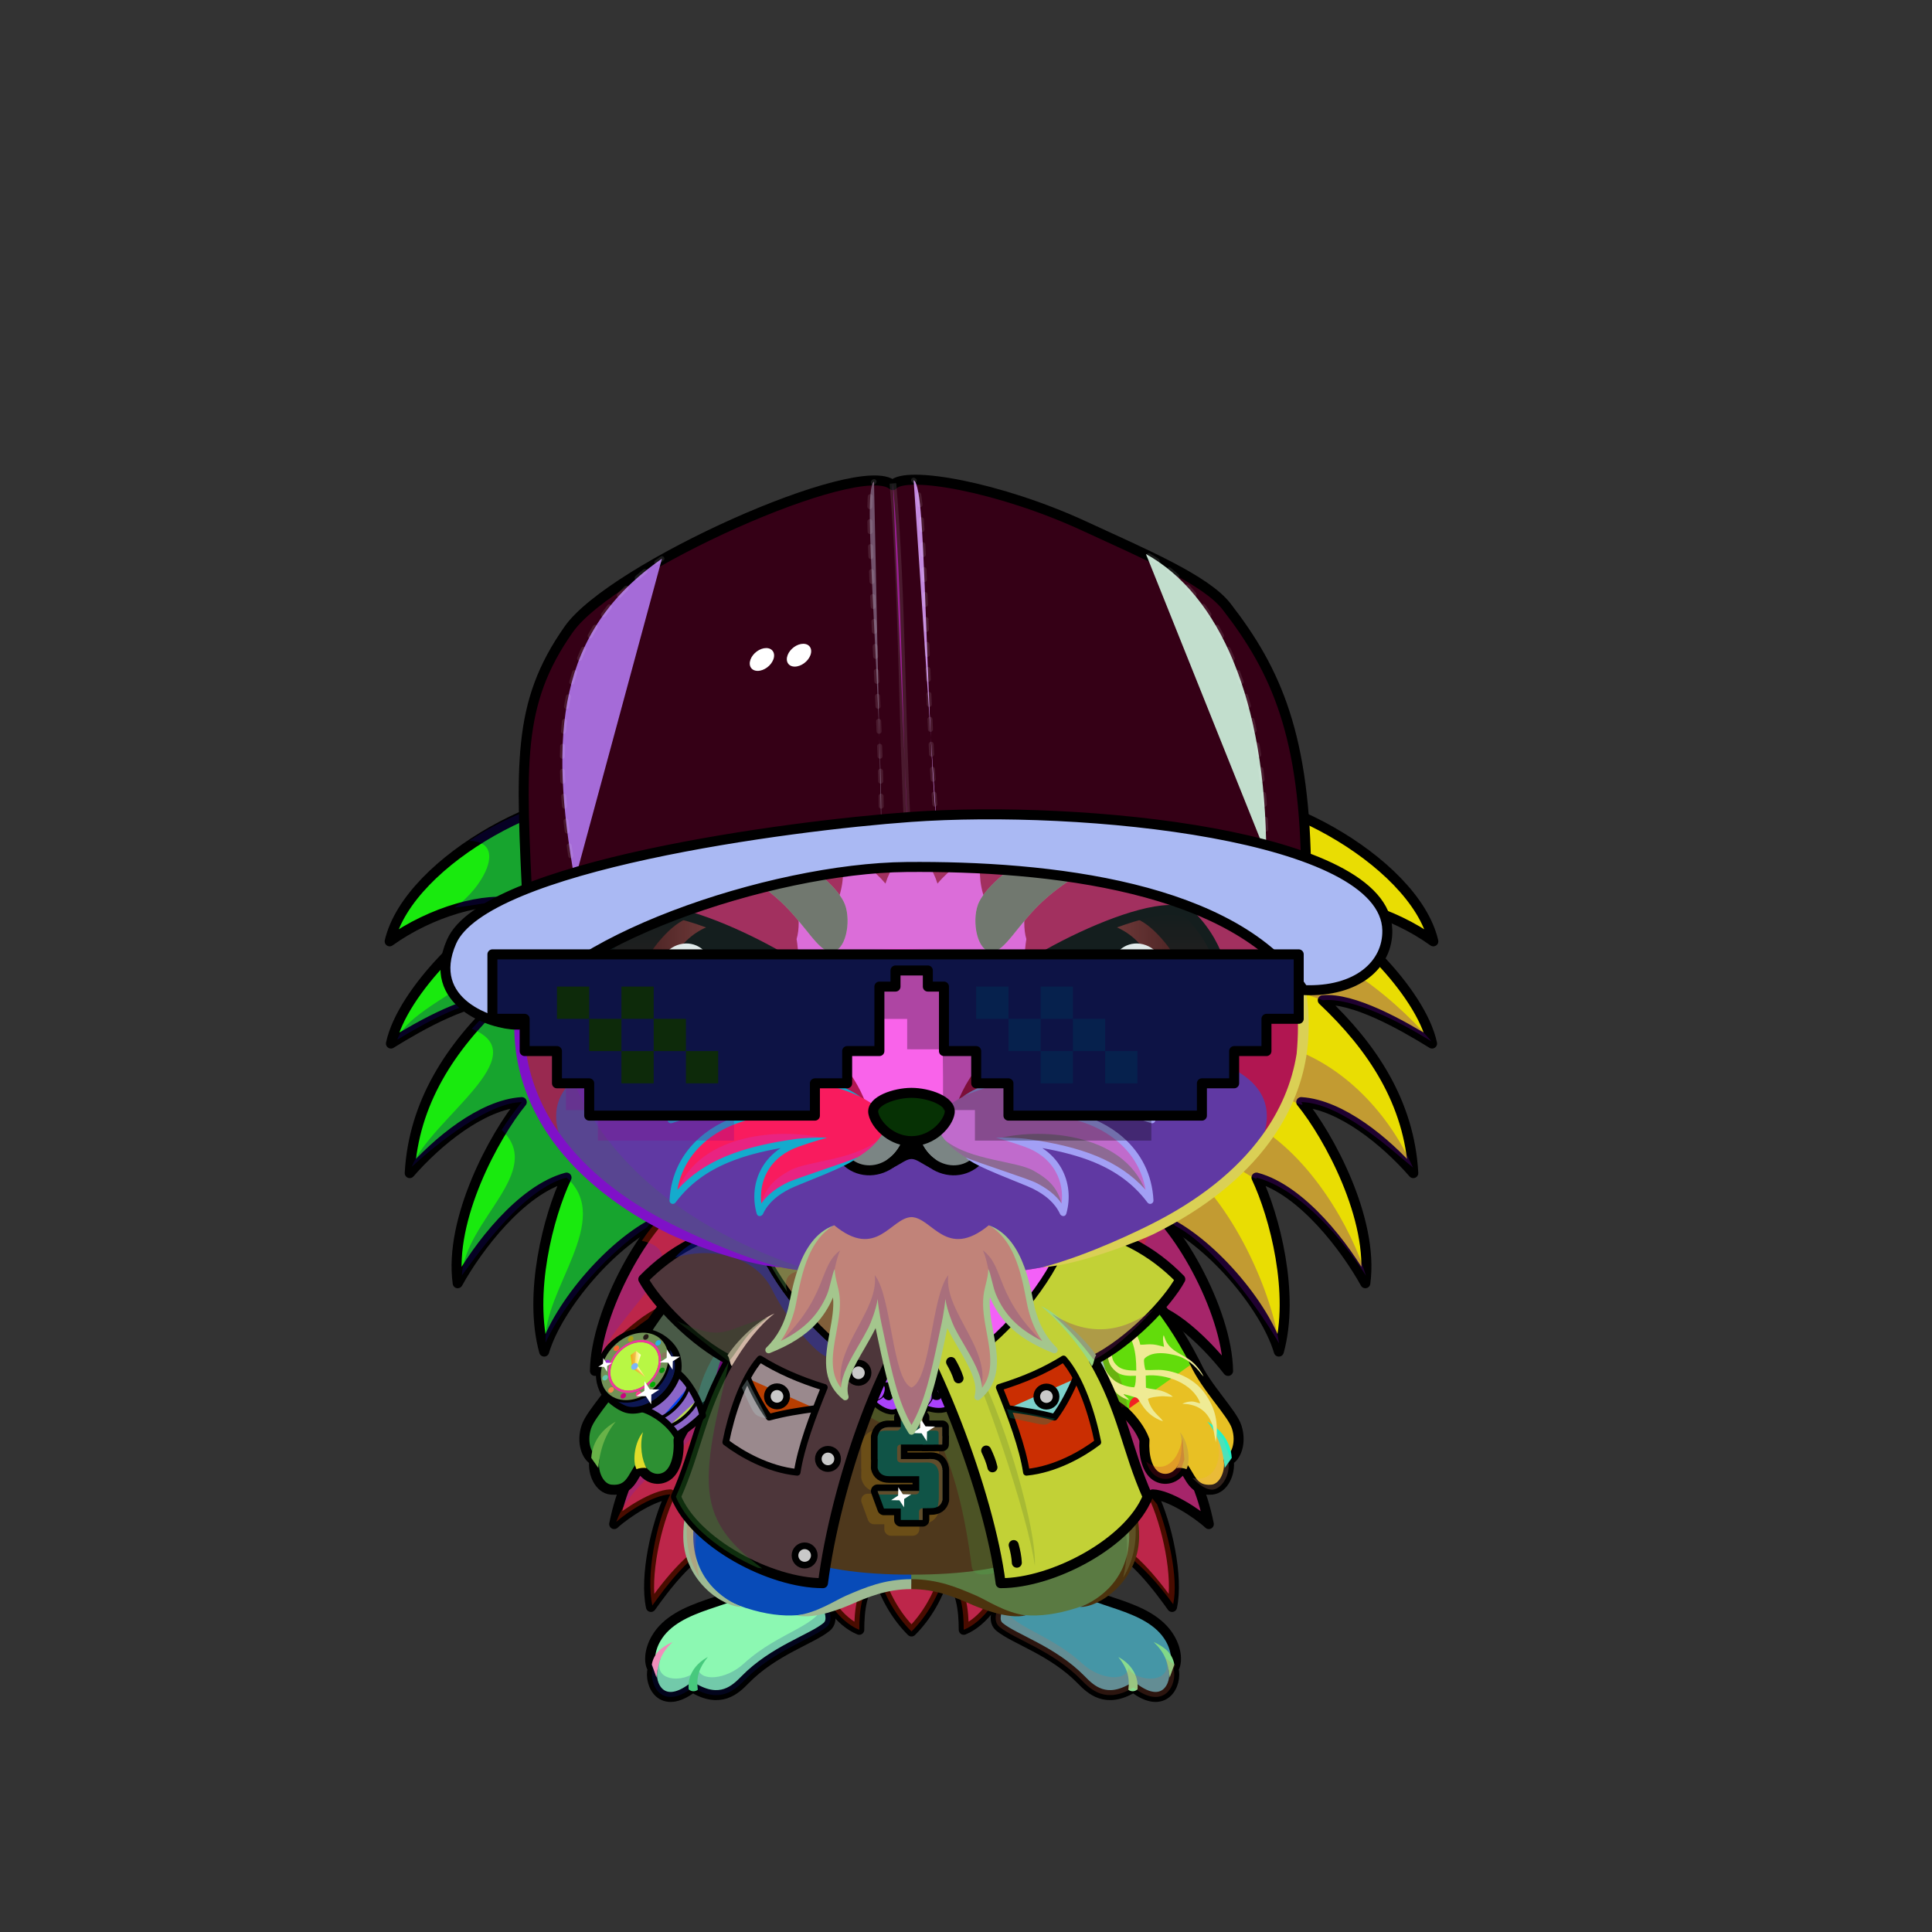 <svg xmlns="http://www.w3.org/2000/svg" xmlns:xlink="http://www.w3.org/1999/xlink" style="shape-rendering:geometricPrecision; text-rendering:geometricPrecision; image-rendering:optimizeQuality; fill-rule:evenodd; clip-rule:evenodd" version="1.1" viewBox="0 0 29000 29000" xml:space="preserve"><rect x="0" y="0" width="29000" height="29000" fill="#333333" stroke="none"/><defs><style type="text/css">.HairBack-Hedgehog2fil6 {fill:url(#HairBack-Hedgehog2id26)}
.HairBack-Hedgehog2fil7 {fill:#fffffd;fill-opacity:0.502}
.HairBack-Hedgehog2fil8 {fill:url(#HairBack-Hedgehog2id76)}
.HairBack-Hedgehog2fil2 {fill:black;fill-opacity:0.302}
.HairBack-Hedgehog2fil4 {fill:none}
.HairBack-Hedgehog2str0 {stroke:black;stroke-width:150;stroke-linecap:round;stroke-linejoin:round}
.Tail-Hedgehog2fil31 {fill:url(#Tail-Hedgehog2id34)}
.Tail-Hedgehog2fil7 {fill:#fffffd;fill-opacity:0.502}
.Tail-Hedgehog2fil2 {fill:black;fill-opacity:0.302}
.Tail-Hedgehog2fil4 {fill:none}
.Tail-Hedgehog2str0 {stroke:black;stroke-width:150;stroke-linecap:round;stroke-linejoin:round}
.RightFoot-Hedgehog0fil43 {fill:black}
.RightFoot-Hedgehog0fil11 {fill:black;fill-opacity:0.2}
.RightFoot-Hedgehog0fil42 {fill:#ffffff}
.RightFoot-Hedgehog0str0 {stroke:black;stroke-width:150;stroke-linecap:round;stroke-linejoin:round}
.RightLeg-Hedgehog0fil48 {fill:url(#RightLeg-Hedgehog0id47)}
.RightLeg-Hedgehog0fil10 {fill:black;fill-rule:nonzero}
.RightLeg-Hedgehog0fil11 {fill:black;fill-opacity:0.2}
.LeftFoot-Hedgehog0fil11 {fill:black;fill-opacity:0.2}
.LeftFoot-Hedgehog0fil43 {fill:black}
.LeftFoot-Hedgehog0fil42 {fill:#ffffff}
.LeftFoot-Hedgehog0str0 {stroke:black;stroke-width:150;stroke-linecap:round;stroke-linejoin:round}
.LeftLeg-Hedgehog0fil53 {fill:url(#LeftLeg-Hedgehog0id5)}
.LeftLeg-Hedgehog0fil10 {fill:black;fill-rule:nonzero}
.LeftLeg-Hedgehog0fil11 {fill:black;fill-opacity:0.2}
.RightHand-Hedgehog0fil11 {fill:black;fill-opacity:0.2}
.RightHand-Hedgehog0fil56 {fill:url(#RightHand-Hedgehog0id68)}
.RightHand-Hedgehog0str0 {stroke:black;stroke-width:150;stroke-linecap:round;stroke-linejoin:round}
.RightPaw-Hedgehog0fil61 {fill:#fff9de}
.RightPaw-Hedgehog0fil43 {fill:black}
.RightPaw-Hedgehog0fil11 {fill:black;fill-opacity:0.2}
.RightPaw-Hedgehog0fil4 {fill:none}
.RightPaw-Hedgehog0str0 {stroke:black;stroke-width:150;stroke-linecap:round;stroke-linejoin:round}
.LeftHand-Hedgehog0fil11 {fill:black;fill-opacity:0.2}
.LeftHand-Hedgehog0fil64 {fill:url(#LeftHand-Hedgehog0id78)}
.LeftHand-Hedgehog0str0 {stroke:black;stroke-width:150;stroke-linecap:round;stroke-linejoin:round}
.Body-Hedgehog0fil67 {fill:url(#Body-Hedgehog0id9)}
.Body-Hedgehog0fil11 {fill:black;fill-opacity:0.2}
.Body-Hedgehog0fil10 {fill:black;fill-rule:nonzero}
.LeftPaw-Hedgehog0fil72 {fill:#fff9de}
.LeftPaw-Hedgehog0fil11 {fill:black;fill-opacity:0.2}
.LeftPaw-Hedgehog0fil43 {fill:black}
.LeftPaw-Hedgehog0fil4 {fill:none}
.LeftPaw-Hedgehog0str0 {stroke:black;stroke-width:150;stroke-linecap:round;stroke-linejoin:round}
.Head-Hedgehog7fil111 {fill:url(#Head-Hedgehog7id4)}
.Head-Hedgehog7fil118 {fill:#fffffd;fill-opacity:0.6}
.Head-Hedgehog7fil11 {fill:black;fill-opacity:0.2}
.Head-Hedgehog7fil10 {fill:black;fill-rule:nonzero}
.Head-Hedgehog7fil119 {fill:url(#Head-Hedgehog7id70)}
.Mouth-Hedgehog0fil4 {fill:none}
.Mouth-Hedgehog0str0 {stroke:black;stroke-width:150;stroke-linecap:round;stroke-linejoin:round}
.Mouth-Hedgehog0fil43 {fill:black}
.Eyes-Hedgehog9fil172 {fill:url(#Eyes-Hedgehog9id122)}
.Eyes-Hedgehog9fil173 {fill:url(#Eyes-Hedgehog9id142)}
.Eyes-Hedgehog9fil174 {fill:url(#Eyes-Hedgehog9id147)}
.Eyes-Hedgehog9fil128 {fill:black;fill-opacity:0.502}
.Eyes-Hedgehog9fil121 {fill:white}
.Eyes-Hedgehog9fil124 {fill:#e9e2cb}
.Eyes-Hedgehog9fil175 {fill:url(#Eyes-Hedgehog9id46)}
.Eyes-Hedgehog9fil176 {fill:url(#Eyes-Hedgehog9id123)}
.Eyes-Hedgehog9fil177 {fill:url(#Eyes-Hedgehog9id140)}
.Eyes-Hedgehog9fil4 {fill:none}
.Eyes-Hedgehog9str1 {stroke:black;stroke-width:150}
.Moustache-Hedgehog7fil183 {fill:url(#Moustache-Hedgehog7id160)}
.Moustache-Hedgehog7fil2 {fill:black;fill-opacity:0.302}
.Moustache-Hedgehog7fil10 {fill:black;fill-rule:nonzero}
.Moustache-Hedgehog7fil184 {fill:url(#Moustache-Hedgehog7id36)}
.Moustache-Hedgehog7fil185 {fill:url(#Moustache-Hedgehog7id57)}
.Nose-Hedgehog0fil186 {fill:url(#Nose-Hedgehog0id133)}
.Nose-Hedgehog0str0 {stroke:black;stroke-width:150;stroke-linecap:round;stroke-linejoin:round}
.NecklaceThug-Smallfil101 {fill:black}
.NecklaceThug-Smallfil4 {fill:black;fill-opacity:0.2}
.NecklaceThug-Smallfil62 {fill:black;fill-rule:nonzero;fill-opacity:0.2}
.NecklaceThug-Smallfil543 {fill:url(#NecklaceThug-Smallid1035);fill-rule:nonzero}
.NecklaceThug-Smallfil544 {fill:url(#NecklaceThug-Smallid90)}
.NecklaceThug-Smallfil545 {fill:#FF9999;fill-opacity:0.2}
.NecklaceThug-Smallfil3 {fill:black;fill-opacity:0.302}
.NecklaceThug-Smallfil546 {fill:url(#NecklaceThug-Smallid133)}
.NecklaceThug-Smallfil547 {fill:#612424}
.NecklaceThug-Smallfil549 {fill:url(#NecklaceThug-Smallid993);fill-rule:nonzero}
.NecklaceThug-Smallfil550 {fill:#FFFFCC;fill-rule:nonzero;fill-opacity:0.6}
.NecklaceThug-Smallfil69 {fill:white}
.NecklaceThug-Smallfil173 {fill:black;fill-rule:nonzero}
.NecklaceThug-Smallstr0 {stroke:black;stroke-width:150;stroke-linecap:round;stroke-linejoin:round}
.NecklaceThug-Smallfil21 {fill:none}
.NecklaceThug-Smallstr9 {stroke:black;stroke-width:100;stroke-linecap:round;stroke-linejoin:round}
.NecklaceThug-Smallfil548 {fill:#C9C9C9}
.NecklaceThug-Smallstr8 {stroke:black;stroke-width:100}
.NecklaceThug-Smallfil27 {fill:none;fill-rule:nonzero}
.NecklaceThug-Smallstr16 {stroke:black;stroke-width:200;stroke-linecap:round;stroke-linejoin:round}
.BraceletThug-Smallfil552 {fill:url(#BraceletThug-Smallid1011);fill-rule:nonzero}
.BraceletThug-Smallfil27 {fill:none;fill-rule:nonzero}
.BraceletThug-Smallfil553 {fill:url(#BraceletThug-Smallid1031);fill-rule:nonzero}
.BraceletThug-Smallfil554 {fill:#FFFFCC;fill-rule:nonzero}
.BraceletThug-Smallfil555 {fill:url(#BraceletThug-Smallid1046);fill-rule:nonzero}
.BraceletThug-Smallfil57 {fill:#cb6543;fill-opacity:0.302}
.BraceletThug-Smallfil556 {fill:url(#BraceletThug-Smallid865)}
.BraceletThug-Smallfil557 {fill:url(#BraceletThug-Smallid447)}
.BraceletThug-Smallfil558 {fill:url(#BraceletThug-Smallid927)}
.BraceletThug-Smallfil559 {fill:url(#BraceletThug-Smallid915)}
.BraceletThug-Smallfil560 {fill:url(#BraceletThug-Smallid928)}
.BraceletThug-Smallfil561 {fill:url(#BraceletThug-Smallid906)}
.BraceletThug-Smallfil562 {fill:url(#BraceletThug-Smallid916)}
.BraceletThug-Smallfil563 {fill:url(#BraceletThug-Smallid919)}
.BraceletThug-Smallfil564 {fill:url(#BraceletThug-Smallid909)}
.BraceletThug-Smallfil565 {fill:url(#BraceletThug-Smallid917)}
.BraceletThug-Smallfil566 {fill:url(#BraceletThug-Smallid921)}
.BraceletThug-Smallfil567 {fill:url(#BraceletThug-Smallid910)}
.BraceletThug-Smallfil568 {fill:url(#BraceletThug-Smallid902)}
.BraceletThug-Smallfil569 {fill:url(#BraceletThug-Smallid926)}
.BraceletThug-Smallfil69 {fill:white}
.BraceletThug-Smallfil551 {fill:url(#BraceletThug-Smallid0)}
.BraceletThug-Smallstr9 {stroke:black;stroke-width:100;stroke-linecap:round;stroke-linejoin:round}
.BraceletThug-Smallstr17 {stroke:black;stroke-width:75;stroke-linecap:round;stroke-linejoin:round}
.BraceletThug-Smallfil570 {fill:url(#BraceletThug-Smallid968);fill-rule:nonzero}
.BraceletThug-Smallfil21 {fill:none}
.BraceletThug-Smallstr18 {stroke:black;stroke-width:50}
.HatThugLife-Smallfil4 {fill:black;fill-opacity:0.2}
.HatThugLife-Smallfil574 {fill:url(#HatThugLife-Smallid101)}
.HatThugLife-Smallfil575 {fill:url(#HatThugLife-Smallid320)}
.HatThugLife-Smallfil576 {fill:url(#HatThugLife-Smallid300)}
.HatThugLife-Smallfil577 {fill:#CC1400}
.HatThugLife-Smallfil578 {fill:white}
.HatThugLife-Smallfil579 {fill:url(#HatThugLife-Smallid636)}
.HatThugLife-Smallfil581 {fill:url(#HatThugLife-Smallid35)}
.HatThugLife-Smallfil582 {fill:url(#HatThugLife-Smallid57)}
.HatThugLife-Smallfil3 {fill:black;fill-opacity:0.302}
.HatThugLife-Smallfil584 {fill:url(#HatThugLife-Smallid501)}
.HatThugLife-Smallfil585 {fill:url(#HatThugLife-Smallid546)}
.HatThugLife-Smallfil69 {fill:white}
.HatThugLife-Smallfil21 {fill:none}
.HatThugLife-Smallstr0 {stroke:black;stroke-width:150;stroke-linecap:round;stroke-linejoin:round}
.HatThugLife-Smallfil580 {fill:none}
.HatThugLife-Smallstr20 {stroke:white;stroke-width:100;stroke-opacity:0.102}
.HatThugLife-Smallstr21 {stroke:white;stroke-width:75;stroke-linecap:round;stroke-linejoin:round;stroke-dasharray:150 225;stroke-opacity:0.102}
.HatThugLife-Smallstr6 {stroke:black;stroke-width:150}
.HatThugLife-Smallfil583 {fill:url(#HatThugLife-Smallid104)}
</style><linearGradient gradientUnits="userSpaceOnUse" id="HairBack-Hedgehog2id26" x1="21592" x2="15642" y1="16347.6" y2="16618">
   <stop offset="0" style="stop-opacity:1; stop-color:#cb6543"/>
   <stop offset="0.502" style="stop-opacity:1; stop-color:#fffdf7"/>
   <stop offset="1" style="stop-opacity:1; stop-color:#e9e2cb"/>
  </linearGradient><linearGradient gradientUnits="userSpaceOnUse" id="HairBack-Hedgehog2id76" x1="5771.84" x2="11721.8" xlink:href="#HairBack-Hedgehog2id26" y1="16347.6" y2="16618">
  </linearGradient><linearGradient gradientUnits="userSpaceOnUse" id="Tail-Hedgehog2id34" x1="13681.9" x2="13681.9" y1="18011.3" y2="24488.9">
   <stop offset="0" style="stop-opacity:1; stop-color:#e9e2cb"/>
   <stop offset="0.271" style="stop-opacity:1; stop-color:#fffdf7"/>
   <stop offset="1" style="stop-opacity:1; stop-color:#cb6543"/>
  </linearGradient><linearGradient gradientUnits="objectBoundingBox" id="RightLeg-Hedgehog0id47" x1="50%" x2="50%" xlink:href="#RightLeg-Hedgehog0id5" y1="100%" y2="0%">
  </linearGradient><linearGradient gradientUnits="objectBoundingBox" id="LeftLeg-Hedgehog0id5" x1="50%" x2="50%" y1="100%" y2="0%">
   <stop offset="0" style="stop-opacity:1; stop-color:#ffffff"/>
   <stop offset="0.212" style="stop-opacity:1; stop-color:#ffffff"/>
   <stop offset="1" style="stop-opacity:1; stop-color:#fff9de"/>
  </linearGradient><linearGradient gradientUnits="objectBoundingBox" id="RightHand-Hedgehog0id68" x1="30.208%" x2="69.792%" y1="5.019%" y2="94.98%">
   <stop offset="0" style="stop-opacity:1; stop-color:#d9d2b2"/>
   <stop offset="0.141" style="stop-opacity:1; stop-color:#d9d2b2"/>
   <stop offset="0.71" style="stop-opacity:1; stop-color:#fff9de"/>
   <stop offset="1" style="stop-opacity:1; stop-color:#fff9de"/>
  </linearGradient><linearGradient gradientUnits="objectBoundingBox" id="LeftHand-Hedgehog0id78" x1="69.792%" x2="30.208%" xlink:href="#LeftHand-Hedgehog0id68" y1="5.019%" y2="94.98%">
  </linearGradient><linearGradient gradientUnits="objectBoundingBox" id="Body-Hedgehog0id9" x1="50%" x2="50%" y1="0%" y2="100%">
   <stop offset="0" style="stop-opacity:1; stop-color:#d9d2b2"/>
   <stop offset="0.102" style="stop-opacity:1; stop-color:#d9d2b2"/>
   <stop offset="0.349" style="stop-opacity:1; stop-color:#fff9de"/>
   <stop offset="1" style="stop-opacity:1; stop-color:#ffffff"/>
  </linearGradient><linearGradient gradientUnits="objectBoundingBox" id="Head-Hedgehog7id4" x1="50%" x2="50%" y1="100%" y2="0%">
   <stop offset="0" style="stop-opacity:1; stop-color:#d9d2b2"/>
   <stop offset="0.251" style="stop-opacity:1; stop-color:#fff9de"/>
   <stop offset="0.761" style="stop-opacity:1; stop-color:#ffffff"/>
   <stop offset="1" style="stop-opacity:1; stop-color:#ffffff"/>
  </linearGradient><linearGradient gradientUnits="userSpaceOnUse" id="Head-Hedgehog7id70" x1="13681.9" x2="13681.9" xlink:href="#Head-Hedgehog7id50" y1="16772.7" y2="12620.2">
  </linearGradient><linearGradient gradientUnits="userSpaceOnUse" id="Eyes-Hedgehog9id122" x1="10693.2" x2="10693.2" xlink:href="#Eyes-Hedgehog9id0" y1="16624" y2="13658.7">
  </linearGradient><linearGradient gradientUnits="userSpaceOnUse" id="Eyes-Hedgehog9id142" x1="9570.54" x2="12343.3" xlink:href="#Eyes-Hedgehog9id43" y1="15028.5" y2="15028.5">
  </linearGradient><linearGradient gradientUnits="userSpaceOnUse" id="Eyes-Hedgehog9id147" x1="11013.2" x2="11013.2" xlink:href="#Eyes-Hedgehog9id75" y1="13896.6" y2="15978.5">
  </linearGradient><linearGradient gradientUnits="userSpaceOnUse" id="Eyes-Hedgehog9id46" x1="16670.7" x2="16670.7" xlink:href="#Eyes-Hedgehog9id0" y1="16624" y2="13658.7">
  </linearGradient><linearGradient gradientUnits="userSpaceOnUse" id="Eyes-Hedgehog9id123" x1="15020.6" x2="17793.3" xlink:href="#Eyes-Hedgehog9id43" y1="15028.5" y2="15028.5">
  </linearGradient><linearGradient gradientUnits="userSpaceOnUse" id="Eyes-Hedgehog9id140" x1="16350.6" x2="16350.6" xlink:href="#Eyes-Hedgehog9id75" y1="13896.6" y2="15978.5">
  </linearGradient><linearGradient gradientUnits="userSpaceOnUse" id="Moustache-Hedgehog7id160" x1="10515.3" x2="12828.5" xlink:href="#Moustache-Hedgehog7id6" y1="16524.2" y2="17833.2">
  </linearGradient><linearGradient gradientUnits="userSpaceOnUse" id="Moustache-Hedgehog7id36" x1="16914.6" x2="14469.2" xlink:href="#Moustache-Hedgehog7id6" y1="16486.8" y2="17870.6">
  </linearGradient><linearGradient gradientUnits="userSpaceOnUse" id="Moustache-Hedgehog7id57" x1="13681.9" x2="13681.9" xlink:href="#Moustache-Hedgehog7id6" y1="21486.1" y2="18269">
  </linearGradient><linearGradient gradientUnits="userSpaceOnUse" id="Nose-Hedgehog0id133" x1="13681.9" x2="13681.9" y1="16404" y2="17128.6">
   <stop offset="0" style="stop-opacity:1; stop-color:#FFCCCC"/>
   <stop offset="1" style="stop-opacity:1; stop-color:#B37173"/>
  </linearGradient><linearGradient gradientUnits="userSpaceOnUse" id="NecklaceThug-Smallid1035" x1="11354" x2="16063.9" y1="20030.3" y2="20030.3">
   <stop offset="0" style="stop-opacity:1; stop-color:#CC9933"/>
   <stop offset="0.388" style="stop-opacity:1; stop-color:#BF9900"/>
   <stop offset="0.471" style="stop-opacity:1; stop-color:#FFEE8C"/>
   <stop offset="0.561" style="stop-opacity:1; stop-color:#E6B12C"/>
   <stop offset="1" style="stop-opacity:1; stop-color:#FFCC00"/>
  </linearGradient><linearGradient gradientUnits="userSpaceOnUse" id="NecklaceThug-Smallid90" x1="10168.6" x2="13631.9" y1="22791.8" y2="19328.6">
   <stop offset="0" style="stop-opacity:1; stop-color:#451C1C"/>
   <stop offset="0.388" style="stop-opacity:1; stop-color:#562123"/>
   <stop offset="1" style="stop-opacity:1; stop-color:#852E31"/>
  </linearGradient><linearGradient gradientUnits="userSpaceOnUse" id="NecklaceThug-Smallid133" x1="13767.6" x2="17217" xlink:href="#NecklaceThug-Smallid90" y1="22785" y2="19335.5">
  </linearGradient><linearGradient gradientUnits="userSpaceOnUse" id="NecklaceThug-Smallid993" x1="13126.2" x2="14194.2" y1="22255.2" y2="21833.7">
   <stop offset="0" style="stop-opacity:1; stop-color:#A87000"/>
   <stop offset="0.451" style="stop-opacity:1; stop-color:#FFDF61"/>
   <stop offset="0.671" style="stop-opacity:1; stop-color:#FFFBE3"/>
   <stop offset="0.871" style="stop-opacity:1; stop-color:#FCCE41"/>
   <stop offset="1" style="stop-opacity:1; stop-color:#BF9900"/>
  </linearGradient><linearGradient gradientUnits="userSpaceOnUse" id="BraceletThug-Smallid1011" x1="9267.06" x2="9783.16" xlink:href="#BraceletThug-Smallid993" y1="20993.7" y2="20026.9">
  </linearGradient><linearGradient gradientUnits="userSpaceOnUse" id="BraceletThug-Smallid1031" x1="9627.61" x2="9422.63" y1="20815.4" y2="20205.2">
   <stop offset="0" style="stop-opacity:1; stop-color:#000530"/>
   <stop offset="0.502" style="stop-opacity:1; stop-color:#313D82"/>
   <stop offset="1" style="stop-opacity:1; stop-color:#050B39"/>
  </linearGradient><linearGradient gradientUnits="userSpaceOnUse" id="BraceletThug-Smallid1046" x1="9614.18" x2="9472.42" xlink:href="#BraceletThug-Smallid865" y1="20393.6" y2="20395.6">
  </linearGradient><linearGradient gradientUnits="userSpaceOnUse" id="BraceletThug-Smallid447" x1="9510.2" x2="9540.02" y1="20560.2" y2="20460.4">
   <stop offset="0" style="stop-opacity:1; stop-color:#C49D00"/>
   <stop offset="0.529" style="stop-opacity:1; stop-color:#FFCC00"/>
   <stop offset="1" style="stop-opacity:1; stop-color:#FFE57D"/>
  </linearGradient><radialGradient cx="9253.27" cy="20238.5" fx="9253.27" fy="20238.5" gradientTransform="matrix(0.499 -1.203 1.113 0.198 -17882 27366)" gradientUnits="userSpaceOnUse" id="BraceletThug-Smallid927" r="34.12" xlink:href="#BraceletThug-Smallid902">
  </radialGradient><radialGradient cx="9796.96" cy="20782.1" fx="9796.96" fy="20782.1" gradientTransform="matrix(0.499 -1.203 1.113 0.198 -18215 28456)" gradientUnits="userSpaceOnUse" id="BraceletThug-Smallid915" r="34.12" xlink:href="#BraceletThug-Smallid902">
  </radialGradient><radialGradient cx="9466.24" cy="20098.3" fx="9466.24" fy="20098.3" gradientTransform="matrix(1.013 -0.966 0.732 0.792 -14827 13327)" gradientUnits="userSpaceOnUse" id="BraceletThug-Smallid928" r="33.3" xlink:href="#BraceletThug-Smallid902">
  </radialGradient><radialGradient cx="9584" cy="20922.3" fx="9584" fy="20922.3" gradientTransform="matrix(1.013 -0.966 0.732 0.792 -15431 13612)" gradientUnits="userSpaceOnUse" id="BraceletThug-Smallid906" r="33.3" xlink:href="#BraceletThug-Smallid902">
  </radialGradient><radialGradient cx="9694.98" cy="20068.6" fx="9694.98" fy="20068.6" gradientTransform="matrix(1.213 -0.43 0.124 1.141 -4554 1344)" gradientUnits="userSpaceOnUse" id="BraceletThug-Smallid916" r="34.13" xlink:href="#BraceletThug-Smallid902">
  </radialGradient><radialGradient cx="9355.25" cy="20952" fx="9355.25" fy="20952" gradientTransform="matrix(1.213 -0.43 0.124 1.141 -4590 1076)" gradientUnits="userSpaceOnUse" id="BraceletThug-Smallid919" r="34.13" xlink:href="#BraceletThug-Smallid902">
  </radialGradient><radialGradient cx="9966.82" cy="20340.4" fx="9966.82" fy="20340.4" gradientTransform="matrix(0.732 0.792 -1.013 0.966 23276 -7209)" gradientUnits="userSpaceOnUse" id="BraceletThug-Smallid909" r="33.3" xlink:href="#BraceletThug-Smallid902">
  </radialGradient><radialGradient cx="9083.4" cy="20680.2" fx="9083.4" fy="20680.2" gradientTransform="matrix(0.732 0.792 -1.013 0.966 23383 -6498)" gradientUnits="userSpaceOnUse" id="BraceletThug-Smallid917" r="33.3" xlink:href="#BraceletThug-Smallid902">
  </radialGradient><radialGradient cx="9937.09" cy="20569.2" fx="9937.09" fy="20569.2" gradientTransform="matrix(0.106 0.974 -1.036 0.367 30192 3331)" gradientUnits="userSpaceOnUse" id="BraceletThug-Smallid921" r="39.96" xlink:href="#BraceletThug-Smallid902">
  </radialGradient><radialGradient cx="9113.14" cy="20451.4" fx="9113.14" fy="20451.4" gradientTransform="matrix(0.106 0.974 -1.036 0.367 29333 4059)" gradientUnits="userSpaceOnUse" id="BraceletThug-Smallid910" r="39.96" xlink:href="#BraceletThug-Smallid902">
  </radialGradient><radialGradient cx="9878.21" cy="20157.2" fx="9878.21" fy="20157.2" gradientTransform="matrix(-0.992 -0.176 0.445 -1.072 10708 43518)" gradientUnits="userSpaceOnUse" id="BraceletThug-Smallid926" r="38.28" xlink:href="#BraceletThug-Smallid902">
  </radialGradient><linearGradient gradientUnits="userSpaceOnUse" id="BraceletThug-Smallid0" x1="8994.56" x2="10182.2" y1="20580.4" y2="20580.4">
   <stop offset="0" style="stop-opacity:1; stop-color:#C59520"/>
   <stop offset="1" style="stop-opacity:1; stop-color:#FDE490"/>
  </linearGradient><linearGradient gradientUnits="userSpaceOnUse" id="BraceletThug-Smallid968" x1="10415.9" x2="9785.71" y1="21401.6" y2="20755.2">
   <stop offset="0" style="stop-opacity:1; stop-color:#A87000"/>
   <stop offset="0.329" style="stop-opacity:1; stop-color:#FFDF61"/>
   <stop offset="0.529" style="stop-opacity:1; stop-color:#FFFBE3"/>
   <stop offset="0.831" style="stop-opacity:1; stop-color:#FCCE41"/>
   <stop offset="1" style="stop-opacity:1; stop-color:#BF9900"/>
  </linearGradient><linearGradient gradientUnits="userSpaceOnUse" id="HatThugLife-Smallid101" x1="8949.78" x2="12955.3" y1="12944.2" y2="7937.33">
   <stop offset="0" style="stop-opacity:1; stop-color:#141414"/>
   <stop offset="1" style="stop-opacity:1; stop-color:#636363"/>
  </linearGradient><linearGradient gradientUnits="userSpaceOnUse" id="HatThugLife-Smallid320" x1="7917.86" x2="9398.14" y1="13017.9" y2="9339.6">
   <stop offset="0" style="stop-opacity:1; stop-color:black"/>
   <stop offset="1" style="stop-opacity:1; stop-color:#141414"/>
  </linearGradient><linearGradient gradientUnits="userSpaceOnUse" id="HatThugLife-Smallid300" x1="14549.5" x2="18483" y1="12434.9" y2="7922.92">
   <stop offset="0" style="stop-opacity:1; stop-color:#323233"/>
   <stop offset="0.749" style="stop-opacity:1; stop-color:dimgray"/>
   <stop offset="1" style="stop-opacity:1; stop-color:#606060"/>
  </linearGradient><linearGradient gradientUnits="userSpaceOnUse" id="HatThugLife-Smallid636" x1="18022.4" x2="19392.3" y1="12619" y2="9214.97">
   <stop offset="0" style="stop-opacity:1; stop-color:black"/>
   <stop offset="1" style="stop-opacity:1; stop-color:#787878"/>
  </linearGradient><linearGradient gradientUnits="userSpaceOnUse" id="HatThugLife-Smallid35" x1="13755" x2="13755" y1="12223.2" y2="15379.9">
   <stop offset="0" style="stop-opacity:1; stop-color:#303030"/>
   <stop offset="1" style="stop-opacity:1; stop-color:#0F0F0F"/>
  </linearGradient><linearGradient gradientUnits="userSpaceOnUse" id="HatThugLife-Smallid57" x1="20152.7" x2="7357.47" y1="12619.1" y2="14266">
   <stop offset="0" style="stop-opacity:1; stop-color:#595959"/>
   <stop offset="1" style="stop-opacity:1; stop-color:#3B3B3B"/>
  </linearGradient><linearGradient gradientUnits="userSpaceOnUse" id="HatThugLife-Smallid501" x1="15862.9" x2="15862.9" y1="14809.1" y2="16261.4">
   <stop offset="0" style="stop-opacity:1; stop-color:#3B3B3B"/>
   <stop offset="1" style="stop-opacity:1; stop-color:#A1A1A1"/>
  </linearGradient><linearGradient gradientUnits="userSpaceOnUse" id="HatThugLife-Smallid546" x1="9569.73" x2="9569.73" xlink:href="#HatThugLife-Smallid501" y1="14809.1" y2="16261.4">
  </linearGradient><linearGradient gradientUnits="userSpaceOnUse" id="HatThugLife-Smallid104" x1="7391.33" x2="19493.6" y1="15535.3" y2="15535.3">
   <stop offset="0" style="stop-opacity:1; stop-color:black"/>
   <stop offset="1" style="stop-opacity:1; stop-color:#3B3B3B"/>
  </linearGradient><linearGradient gradientUnits="objectBoundingBox" id="RightLeg-Hedgehog0id5" x1="50%" x2="50%" y1="100%" y2="0%">
   <stop offset="0" style="stop-opacity:1; stop-color:#ffffff"/>
   <stop offset="0.212" style="stop-opacity:1; stop-color:#ffffff"/>
   <stop offset="1" style="stop-opacity:1; stop-color:#fff9de"/>
  </linearGradient><linearGradient gradientUnits="objectBoundingBox" id="LeftHand-Hedgehog0id68" x1="30.208%" x2="69.792%" y1="5.019%" y2="94.98%">
   <stop offset="0" style="stop-opacity:1; stop-color:#d9d2b2"/>
   <stop offset="0.141" style="stop-opacity:1; stop-color:#d9d2b2"/>
   <stop offset="0.71" style="stop-opacity:1; stop-color:#fff9de"/>
   <stop offset="1" style="stop-opacity:1; stop-color:#fff9de"/>
  </linearGradient><linearGradient gradientUnits="userSpaceOnUse" id="Head-Hedgehog7id50" x1="13681.9" x2="13681.9" y1="18718" y2="12620.2">
   <stop offset="0" style="stop-opacity:1; stop-color:#e9e2cb"/>
   <stop offset="1" style="stop-opacity:1; stop-color:#fffdf7"/>
  </linearGradient><linearGradient gradientUnits="userSpaceOnUse" id="Eyes-Hedgehog9id0" x1="10654.3" x2="10654.3" y1="16581.4" y2="13705.6">
   <stop offset="0" style="stop-opacity:1; stop-color:#800a0a"/>
   <stop offset="1" style="stop-opacity:1; stop-color:black"/>
  </linearGradient><linearGradient gradientUnits="userSpaceOnUse" id="Eyes-Hedgehog9id43" x1="9336.13" x2="12327.3" y1="15064.6" y2="15064.6">
   <stop offset="0" style="stop-opacity:1; stop-color:#800a0a"/>
   <stop offset="0.502" style="stop-opacity:1; stop-color:#ff5454"/>
   <stop offset="1" style="stop-opacity:1; stop-color:#800a0a"/>
  </linearGradient><linearGradient gradientUnits="userSpaceOnUse" id="Eyes-Hedgehog9id75" x1="16987" x2="16987" y1="13705.8" y2="15976.6">
   <stop offset="0" style="stop-opacity:1; stop-color:black"/>
   <stop offset="0.4" style="stop-opacity:1; stop-color:black"/>
   <stop offset="1" style="stop-opacity:1; stop-color:#660303"/>
  </linearGradient><linearGradient gradientUnits="userSpaceOnUse" id="Moustache-Hedgehog7id6" x1="13681.9" x2="13681.9" y1="6728.09" y2="11806.7">
   <stop offset="0" style="stop-opacity:1; stop-color:#b34b29"/>
   <stop offset="1" style="stop-opacity:1; stop-color:#cb6543"/>
  </linearGradient><linearGradient gradientUnits="userSpaceOnUse" id="BraceletThug-Smallid993" x1="13126.2" x2="14194.2" y1="22255.2" y2="21833.7">
   <stop offset="0" style="stop-opacity:1; stop-color:#A87000"/>
   <stop offset="0.451" style="stop-opacity:1; stop-color:#FFDF61"/>
   <stop offset="0.671" style="stop-opacity:1; stop-color:#FFFBE3"/>
   <stop offset="0.871" style="stop-opacity:1; stop-color:#FCCE41"/>
   <stop offset="1" style="stop-opacity:1; stop-color:#BF9900"/>
  </linearGradient><linearGradient gradientUnits="userSpaceOnUse" id="BraceletThug-Smallid865" x1="9617.12" x2="9565.28" y1="20550.5" y2="20602.3">
   <stop offset="0" style="stop-opacity:1; stop-color:#FFFFCC"/>
   <stop offset="1" style="stop-opacity:1; stop-color:#FFCC00"/>
  </linearGradient><radialGradient cx="9172.02" cy="20863.4" fx="9172.02" fy="20863.4" gradientTransform="matrix(-0.992 -0.176 0.445 -1.072 8988 44857)" gradientUnits="userSpaceOnUse" id="BraceletThug-Smallid902" r="38.28">
   <stop offset="0" style="stop-opacity:1; stop-color:#fffffd"/>
   <stop offset="0.439" style="stop-opacity:1; stop-color:white"/>
   <stop offset="0.49" style="stop-opacity:1; stop-color:#E1E1E1"/>
   <stop offset="1" style="stop-opacity:1; stop-color:#C4C4C4"/>
  </radialGradient></defs><g id="HairBack-Hedgehog2">
 <animateTransform additive="sum" attributeName="transform" dur="10" repeatCount="indefinite" type="translate" values="0;0 200;0;0 200;0;0 200;0;0 200;0"/>
  <path class="HairBack-Hedgehog2fil6" d="M17820 11951c1108,-270 3409,948 3695,2179 -619,-445 -1455,-683 -1909,-564 597,230 1721,1305 1890,2098 -460,-285 -1189,-695 -1641,-650 745,702 1301,1538 1359,2595 -409,-469 -1083,-1028 -1682,-1066 408,499 1094,1754 962,2719 -291,-527 -948,-1403 -1634,-1586 274,581 576,1743 336,2612 -200,-677 -1043,-1687 -1790,-1997 82,563 213,1953 -48,2762 -430,-907 -1085,-2379 -1639,-3150 2186,-867 3009,-2237 2101,-5952z" style="fill:#41479e"/>
  <path class="HairBack-Hedgehog2fil7" d="M20575 12876c190,149 362,308 506,475 -132,39 -265,219 -164,410 1,10 2,20 2,30 -228,-102 -461,-176 -676,-217 -255,-140 26,-767 332,-698zm-62 1330c161,152 319,320 459,495 -215,126 -281,313 -210,555 -219,-103 -441,-188 -639,-225 -215,-250 79,-807 390,-825zm78 1650c128,185 239,377 332,580 -290,60 -391,257 -357,551 -1,4 -2,9 -3,13 -180,-136 -373,-255 -566,-338 0,0 0,0 0,0 -56,-515 156,-771 594,-806zm-515 1562c93,190 179,394 251,604 -238,5 -375,146 -418,411 -115,-131 -239,-257 -369,-368 68,-370 234,-602 536,-647zm-943 1043c67,265 119,554 140,845 -205,-95 -353,-24 -429,258 -5,1 -10,2 -16,3 -158,-231 -351,-462 -560,-667 2,-2 4,-4 6,-5 192,-409 461,-574 835,-411 8,-8 16,-15 24,-23z" style="fill:#5c8637"/>
  <path class="HairBack-Hedgehog2fil4 HairBack-Hedgehog2str0" d="M17820 11951c1108,-270 3409,948 3695,2179 -619,-445 -1455,-683 -1909,-564 597,230 1721,1305 1890,2098 -460,-285 -1189,-695 -1641,-650 745,702 1301,1538 1359,2595 -409,-469 -1083,-1028 -1682,-1066 408,499 1094,1754 962,2719 -291,-527 -948,-1403 -1634,-1586 274,581 576,1743 336,2612 -200,-677 -1043,-1687 -1790,-1997 82,563 213,1953 -48,2762 -430,-907 -1085,-2379 -1639,-3150 2186,-867 3009,-2237 2101,-5952z" style="fill:#e9dd03"/>
  <path class="HairBack-Hedgehog2fil8" d="M9544 11951c-1108,-270 -3409,948 -3695,2179 619,-445 1455,-683 1909,-564 -597,230 -1722,1305 -1890,2098 460,-285 1189,-695 1641,-650 -745,702 -1301,1538 -1359,2595 409,-469 1082,-1028 1682,-1066 -408,499 -1095,1754 -962,2719 291,-527 948,-1403 1634,-1586 -274,581 -576,1743 -336,2612 200,-677 1043,-1687 1790,-1997 -82,563 -213,1953 48,2762 430,-907 1085,-2379 1638,-3150 -2186,-867 -3008,-2237 -2100,-5952z" style="fill:#078839"/>
  <path class="HairBack-Hedgehog2fil7" d="M6789 12876c-190,149 -362,308 -507,475 132,39 266,219 164,410 0,10 -1,20 -1,30 228,-102 461,-176 676,-217 255,-140 -26,-767 -332,-698zm62 1330c-161,152 -319,320 -459,495 215,126 281,313 210,555 219,-103 441,-188 638,-225 216,-250 -79,-807 -389,-825zm-78 1650c-128,185 -240,377 -332,580 290,60 391,257 357,551 1,4 2,9 3,13 180,-136 373,-255 566,-338 0,0 0,0 0,0 56,-515 -156,-771 -594,-806zm515 1562c-93,190 -180,394 -251,604 238,5 375,146 418,411 115,-131 239,-257 369,-368 -68,-370 -234,-602 -536,-647zm943 1043c-67,265 -119,554 -140,845 205,-95 353,-24 429,258 5,1 10,2 16,3 158,-231 351,-462 560,-667 -2,-2 -4,-4 -6,-5 -192,-409 -462,-574 -835,-411 -8,-8 -16,-15 -24,-23z" style="fill:#79d56c"/>
  <path class="HairBack-Hedgehog2fil4 HairBack-Hedgehog2str0" d="M9544 11951c-1108,-270 -3409,948 -3695,2179 619,-445 1455,-683 1909,-564 -597,230 -1722,1305 -1890,2098 460,-285 1189,-695 1641,-650 -745,702 -1301,1538 -1359,2595 409,-469 1082,-1028 1682,-1066 -408,499 -1095,1754 -962,2719 291,-527 948,-1403 1634,-1586 -274,581 -576,1743 -336,2612 200,-677 1043,-1687 1790,-1997 -82,563 -213,1953 48,2762 430,-907 1085,-2379 1638,-3150 -2186,-867 -3008,-2237 -2100,-5952z" style="fill:#19ea0e"/>
  <path class="HairBack-Hedgehog2fil2" d="M21489 15633c-460,-285 -1182,-664 -1634,-619 -196,-68 -391,-137 -586,-205 -22,291 -44,582 -66,874 859,224 1605,944 2006,1842 -349,-288 -1093,-974 -1677,-982 93,114 -191,-50 -257,-78 -154,135 -309,270 -463,405 866,482 1486,1589 1691,2279 -314,-497 -957,-1290 -1643,-1473 40,84 -364,-202 -413,-232 -218,26 -435,52 -653,78 662,526 1264,1751 1405,2642 -265,-458 -975,-1480 -1590,-1780 -273,-248 -546,-496 -819,-745 78,-150 156,-300 234,-450 651,-512 1038,-1193 1136,-2185 226,-434 517,-517 743,-952 904,61 1938,825 2586,1581z" style="fill:#6906a1"/>
  <path class="HairBack-Hedgehog2fil2" d="M9544 11951c-15,-4 -30,-7 -45,-10 -335,15 -669,31 -1003,47 -500,116 -1024,347 -1450,633 590,17 190,722 -224,1003 339,-35 660,-131 936,-58 -189,73 -417,197 -646,357 1193,476 -970,1082 -1148,1683 457,-276 1098,-636 1545,-592 -157,148 -300,290 -428,429 994,397 -619,1354 -901,2072 387,-359 1155,-966 1652,-972 -98,120 -202,262 -302,417 662,624 -550,1350 -598,2186 297,-407 932,-1299 1572,-1470 713,638 -359,1684 -315,2478 311,-681 1158,-1603 1769,-1863 -82,563 -191,1942 60,2717 418,-828 1073,-2334 1626,-3105 -2186,-867 -3008,-2237 -2100,-5952z" style="fill:#15047a"/>
 </g><g id="Tail-Hedgehog2">
 <animateTransform additive="sum" attributeName="transform" dur="10" repeatCount="indefinite" type="translate" values="0;0 200;0;0 200;0;0 200;0;0 200;0"/>
  <g id="_1891249957056">
   <path class="Tail-Hedgehog2fil31" d="M10243 18011c-510,276 -1301,1651 -1313,2567 410,-525 981,-1007 1303,-953 -321,180 -1068,1362 -1084,1879 287,-215 882,-539 1290,-522 -498,400 -1015,875 -1220,1895 189,-173 601,-437 842,-446 -218,450 -387,1240 -290,1690 188,-264 604,-831 979,-940 384,-112 1462,128 1523,454 62,326 324,707 625,829 1,-287 30,-617 271,-889 96,379 296,699 513,914 217,-215 416,-535 513,-914 241,272 270,602 271,889 301,-122 563,-503 625,-829 61,-326 1138,-566 1523,-454 375,109 790,676 979,940 97,-450 -72,-1240 -290,-1690 241,9 653,273 842,446 -206,-1020 -722,-1495 -1220,-1895 408,-17 1002,307 1290,522 -16,-517 -763,-1699 -1084,-1879 322,-54 893,428 1303,953 -12,-916 -803,-2291 -1313,-2567 -670,147 -2745,630 -3415,776l-24 -5 -24 5c-670,-146 -2745,-629 -3415,-776z" style="fill:#1cc06c"/>
   <path class="Tail-Hedgehog2fil7" d="M18000 19122c85,167 163,341 229,516 -209,120 -266,273 -248,444 -126,-119 -255,-222 -377,-300 -59,-316 102,-521 396,-660zm-369 1070c113,167 224,353 319,538 -168,60 -240,337 -190,492 1,1 1,3 2,5 -128,-66 -266,-126 -401,-170 -263,-233 29,-891 270,-865zm-26 1452c119,154 228,330 321,536 -182,-17 -335,203 -232,375 1,4 2,8 3,12 -142,-76 -285,-132 -394,-136 28,58 55,122 81,190 -29,-66 -58,-132 -88,-198 -143,-241 83,-766 309,-779zm-168 1125c64,195 117,412 149,625 -157,-95 -399,18 -413,198 -164,-177 -347,-336 -524,-400 -11,-273 526,-547 788,-423z" style="fill:#3bfc5e"/>
   <path class="Tail-Hedgehog2fil7" d="M9364 19122c-85,167 -163,341 -229,516 209,120 266,273 248,444 126,-119 255,-222 377,-300 59,-316 -102,-521 -396,-660zm369 1070c-113,167 -224,353 -319,538 167,60 240,337 190,492 -1,1 -2,3 -2,5 128,-66 265,-126 401,-170 263,-233 -29,-891 -270,-865zm26 1452c-119,154 -228,330 -321,536 181,-17 334,203 232,375 -1,4 -2,8 -3,12 142,-76 285,-132 394,-136 -28,58 -56,122 -82,190 30,-66 59,-132 88,-198 144,-241 -82,-766 -308,-779zm168 1125c-64,195 -117,412 -149,625 157,-95 398,18 413,198 163,-177 347,-336 523,-400 12,-273 -525,-547 -787,-423z" style="fill:#99d352"/>
   <path class="Tail-Hedgehog2fil4 Tail-Hedgehog2str0" d="M10243 18011c-510,276 -1301,1651 -1313,2567 410,-525 981,-1007 1303,-953 -321,180 -1068,1362 -1084,1879 287,-215 882,-539 1290,-522 -498,400 -1015,875 -1220,1895 189,-173 601,-437 842,-446 -218,450 -387,1240 -290,1690 188,-264 604,-831 979,-940 384,-112 1462,128 1523,454 62,326 324,707 625,829 1,-287 30,-617 271,-889 96,379 296,699 513,914 217,-215 416,-535 513,-914 241,272 270,602 271,889 301,-122 563,-503 625,-829 61,-326 1138,-566 1523,-454 375,109 790,676 979,940 97,-450 -72,-1240 -290,-1690 241,9 653,273 842,446 -206,-1020 -722,-1495 -1220,-1895 408,-17 1002,307 1290,522 -16,-517 -763,-1699 -1084,-1879 322,-54 893,428 1303,953 -12,-916 -803,-2291 -1313,-2567 -670,147 -2745,630 -3415,776l-24 -5 -24 5c-670,-146 -2745,-629 -3415,-776z" style="fill:#a6256a"/>
   <path class="Tail-Hedgehog2fil2" d="M10194 18040c-189,117 -385,325 -560,585 941,205 -567,1240 -671,1891 359,-464 968,-947 1263,-897 748,498 -959,1254 -992,1822 204,-156 895,-485 1143,-474 552,662 -806,977 -1127,1878 190,-172 570,-405 811,-414 -218,450 -366,1218 -269,1668 189,-263 583,-809 958,-918 384,-112 1462,128 1523,454 62,326 324,707 625,829 1,-287 30,-617 271,-889 96,379 296,699 513,914 217,-215 416,-535 513,-914 241,272 270,602 271,889 301,-122 563,-503 625,-829 61,-326 1138,-566 1523,-454 375,109 808,636 996,899 86,-400 -84,-1099 -241,-1499 -437,-505 -544,-1267 -391,-1587 -194,-563 -120,-1249 224,-1321 -243,-477 -133,-1056 271,-1375 -117,-125 -236,-224 -352,-287 -670,147 -2745,630 -3415,776 -8,-2 -16,-3 -24,-5 -8,2 -16,3 -24,5 -648,-142 -2611,-598 -3345,-760 -40,4 -79,9 -119,13z" style="fill:#f22902"/>
  </g>
 </g><g id="RightFoot-Hedgehog0">
  <path class="RightFoot-Hedgehog0fil42 RightFoot-Hedgehog0str0" d="M17616 25049c58,229 -133,641 -602,281 -416,252 -643,30 -786,-117 -427,-437 -1001,-608 -1224,-792 -174,-144 96,-471 85,-641 326,80 773,48 1052,-20 166,306 1110,284 1425,840 100,176 108,360 50,449z" style="fill:#4596a6"/>
  <path class="RightFoot-Hedgehog0fil43" d="M17075 25357c18,-210 -100,-383 -289,-485 131,162 175,299 151,492 36,28 93,34 138,-7z" style="fill:#8adc8e"/>
  <path class="RightFoot-Hedgehog0fil43" d="M17627 24985c-28,-165 -141,-261 -310,-338 177,173 216,307 240,534 21,-62 50,-133 70,-196z" style="fill:#81d989"/>
  <path class="RightFoot-Hedgehog0fil11" d="M17616 25049c58,229 -133,641 -602,281 -416,252 -643,30 -786,-117 -427,-437 -1001,-608 -1224,-792 -111,-92 -42,-257 20,-409 59,405 671,455 1222,959 269,246 667,277 693,61 92,226 704,254 554,-143 42,29 93,66 147,105 -6,21 -14,40 -24,55z" style="fill:#e06c4e"/>
 </g><g id="LeftFoot-Hedgehog0">
  <path class="LeftFoot-Hedgehog0fil42 LeftFoot-Hedgehog0str0" d="M9796 25049c-58,229 132,641 602,281 416,252 642,30 786,-117 427,-437 1000,-608 1223,-792 175,-144 -96,-471 -84,-641 -326,80 -774,48 -1053,-20 -166,306 -1110,284 -1425,840 -100,176 -108,360 -49,449z" style="fill:#8cf8b2"/>
  <path class="LeftFoot-Hedgehog0fil11" d="M9796 25049c-58,229 132,641 602,281 416,252 642,30 786,-117 427,-437 1000,-608 1223,-792 111,-92 42,-257 -20,-409 -59,405 -671,455 -1222,959 -268,246 -666,277 -692,61 -93,226 -705,254 -554,-143 -43,29 -94,66 -148,105 6,21 14,40 25,55z" style="fill:#0a168f"/>
  <path class="LeftFoot-Hedgehog0fil43" d="M10337 25357c-19,-210 99,-383 288,-485 -131,162 -175,299 -151,492 -35,28 -93,34 -137,-7z" style="fill:#47c97d"/>
  <path class="LeftFoot-Hedgehog0fil43" d="M9784 24985c29,-165 142,-261 311,-338 -178,173 -217,307 -241,534 -20,-62 -49,-133 -70,-196z" style="fill:#f08ebb"/>
 </g><g id="RightLeg-Hedgehog0">
  <path class="RightLeg-Hedgehog0fil48" d="M13668 23779c967,1 1275,748 2492,357 1135,-365 1011,-1425 437,-2346l-1468 -574c-289,401 -798,1265 -1461,1300l0 1263z" style="fill:#5a7a42"/>
  <path class="RightLeg-Hedgehog0fil10" d="M13678 23853c373,1 647,119 917,236 100,43 536,225 802,158 -304,-37 -584,-227 -743,-296 -283,-122 -571,-246 -976,-247l0 149zm2756 -2176c149,216 274,444 364,670 100,250 156,499 152,728 -14,725 -589,997 -739,1045 276,14 875,-379 888,-1043 5,-249 -55,-517 -162,-785 -99,-250 -240,-501 -408,-739l-95 124z" style="fill:#4c330e"/>
  <path class="RightLeg-Hedgehog0fil11" d="M16859 23678c291,-452 265,-1206 -216,-1646 -364,384 -390,545 -378,566 409,-250 803,197 594,1080z" style="fill:#a6c681"/>
 </g><g id="LeftLeg-Hedgehog0">
  <path class="LeftLeg-Hedgehog0fil53" d="M13678 23779c-968,1 -1266,748 -2483,357 -1135,-365 -1010,-1425 -437,-2346l1468 -574c289,401 788,1265 1452,1300l0 1263z" style="fill:#084bb8"/>
  <path class="LeftLeg-Hedgehog0fil10" d="M13678 23853c-374,1 -648,119 -918,236 -100,43 -536,225 -802,158 304,-37 584,-227 743,-296 283,-122 571,-246 977,-247l0 149zm-2756 -2176c-150,216 -275,444 -365,670 -100,250 -156,499 -151,728 13,725 588,997 738,1045 -276,14 -875,-379 -888,-1043 -5,-249 55,-517 162,-785 99,-250 240,-501 408,-739l96 124z" style="fill:#9dba93"/>
  <path class="LeftLeg-Hedgehog0fil11" d="M10497 23678c-292,-452 -266,-1206 215,-1646 364,384 390,545 378,566 -409,-250 -803,197 -593,1080z" style="fill:#ee4d39"/>
 </g><g id="RightHand-Hedgehog0">
 <animateTransform additive="sum" attributeName="transform" dur="10" repeatCount="indefinite" type="translate" values="0;0 200;0;0 200;0;0 200;0;0 200;0"/>
  <path class="RightHand-Hedgehog0fil56 RightHand-Hedgehog0str0" d="M16378 18692c699,369 1263,1150 1599,1845 252,523 -745,991 -1014,732 -193,-186 -386,-294 -613,-339 -83,-786 -377,-1485 -807,-1998 351,-62 639,-144 835,-240z" style="fill:#62dc0b"/>
  <path class="RightHand-Hedgehog0fil11" d="M16936 21243c-185,-170 -370,-270 -586,-313 -47,-446 -162,-864 -332,-1237 615,434 879,1022 918,1550z" style="fill:#8b0b23"/>
 </g><g id="LeftHand-Hedgehog0">
 <animateTransform additive="sum" attributeName="transform" dur="10" repeatCount="indefinite" type="translate" values="0;0 200;0;0 200;0;0 200;0;0 200;0"/>
  <path class="LeftHand-Hedgehog0fil64 LeftHand-Hedgehog0str0" d="M10986 18692c-699,369 -1263,1150 -1599,1845 -252,523 745,991 1013,732 194,-186 387,-294 614,-339 83,-786 377,-1485 807,-1998 -351,-62 -639,-144 -835,-240z" style="fill:#495a47"/>
  <path class="LeftHand-Hedgehog0fil11" d="M10428 21243c184,-170 370,-270 586,-313 47,-446 162,-864 332,-1237 -615,434 -879,1022 -918,1550z" style="fill:#29e4e1"/>
 </g><g id="Body-Hedgehog0">
 <animateTransform additive="sum" attributeName="transform" dur="10" repeatCount="indefinite" type="translate" values="0;0 200;0;0 200;0;0 200;0;0 200;0"/>
  <path class="Body-Hedgehog0fil67" d="M13682 23636c-1477,0 -2736,-317 -2979,-1737 -144,-843 286,-2153 892,-3046 556,109 1286,175 2087,175 801,0 1531,-66 2087,-175 606,893 1036,2203 892,3046 -243,1420 -1502,1737 -2979,1737z" style="fill:#4e381c"/>
  <path class="Body-Hedgehog0fil11" d="M11882 23368c-610,-246 -1046,-692 -1179,-1469 -57,-332 -24,-737 73,-1161 44,1407 281,2075 1106,2630z" style="fill:#7f64f3"/>
  <path class="Body-Hedgehog0fil10" d="M10914 22537c-141,-186 -224,-430 -261,-694 -28,-202 -29,-416 -9,-626 35,-378 197,-1016 416,-1358 -130,315 -277,999 -296,1371 -23,438 13,904 150,1307z" style="fill:#700a79"/>
  <path class="Body-Hedgehog0fil11" d="M15481 23368c611,-246 1047,-692 1180,-1469 57,-332 24,-737 -73,-1161 -44,1407 -281,2075 -1107,2630z" style="fill:#8b9332"/>
  <path class="Body-Hedgehog0fil10" d="M16450 22537c249,-328 316,-836 270,-1320 -35,-378 -197,-1016 -416,-1358 130,315 277,999 296,1371 23,438 -13,904 -150,1307z" style="fill:#9dc2b5"/>
 </g><g id="RightPaw-Hedgehog0">
 <animateTransform additive="sum" attributeName="transform" dur="10" repeatCount="indefinite" type="translate" values="0;0 200;0;0 200;0;0 200;0;0 200;0"/>
  <path class="RightPaw-Hedgehog0fil61" d="M17864 20421c184,453 629,783 699,998 77,240 -18,466 -126,513 38,206 -104,428 -245,428 -293,0 -324,-205 -437,-341 -104,194 -282,219 -407,135 -156,-104 -201,-398 -167,-539 -32,-115 -136,-329 -216,-410 -165,-601 1086,134 899,-784z" style="fill:#f22223"/>
  <path class="RightPaw-Hedgehog0fil4 RightPaw-Hedgehog0str0" d="M17930 20445c178,390 563,759 633,974 77,240 -11,453 -119,500 27,201 -81,425 -252,441 -291,28 -324,-205 -437,-341 -99,188 -283,219 -407,135 -129,-86 -185,-306 -169,-538 -54,-150 -178,-313 -300,-425" style="fill:#e8c024"/>
  <path class="RightPaw-Hedgehog0fil43" d="M17658 22038c71,-116 109,-352 54,-541 122,143 164,426 98,556 -33,-15 -109,-28 -152,-15z" style="fill:#d0aa37"/>
  <path class="RightPaw-Hedgehog0fil43" d="M18383 22035c-21,-280 -114,-523 -262,-696 185,99 351,283 368,545 -35,48 -71,103 -106,151z" style="fill:#24f1c7"/>
  <path class="RightPaw-Hedgehog0fil11" d="M17726 22066c-105,150 -264,165 -378,88 -68,-45 -114,-125 -143,-214 212,167 465,72 544,-351 10,106 19,211 29,317 -17,53 -35,106 -52,160z" style="fill:#c30a33"/>
  <path class="RightPaw-Hedgehog0fil11" d="M18473 21910c-12,10 -24,17 -36,22 38,206 -104,428 -245,428 -120,0 -240,-124 -296,-175 326,81 529,-299 303,-766 56,64 111,127 167,191 35,100 71,200 107,300z" style="fill:#f0a98a"/>
 </g><g id="LeftPaw-Hedgehog0">
 <animateTransform additive="sum" attributeName="transform" dur="10" repeatCount="indefinite" type="translate" values="0;0 200;0;0 200;0;0 200;0;0 200;0"/>
  <path class="LeftPaw-Hedgehog0fil72" d="M9500 20421c-184,453 -629,783 -699,998 -78,240 18,466 125,513 -37,206 105,428 246,428 293,0 324,-205 437,-341 104,194 282,219 407,135 156,-104 201,-398 167,-539 32,-115 136,-329 216,-410 165,-601 -1086,134 -899,-784z" style="fill:#841706"/>
  <path class="LeftPaw-Hedgehog0fil11" d="M9638 22066c105,150 264,165 378,88 67,-45 114,-125 143,-214 -212,167 -465,72 -544,-351 -10,106 -19,211 -29,317 17,53 34,106 52,160z" style="fill:#754884"/>
  <path class="LeftPaw-Hedgehog0fil11" d="M8891 21910c12,10 23,17 35,22 -37,206 105,428 246,428 120,0 240,-124 296,-175 -326,81 -529,-299 -304,-766 -55,64 -110,127 -166,191 -35,100 -71,200 -107,300z" style="fill:#0df8f5"/>
  <path class="LeftPaw-Hedgehog0fil4 LeftPaw-Hedgehog0str0" d="M9434 20445c-179,390 -563,759 -633,974 -78,240 11,453 119,500 -27,201 81,425 252,441 291,28 324,-205 437,-341 99,188 282,219 407,135 128,-86 184,-306 169,-538 54,-150 178,-313 300,-425" style="fill:#2d9033"/>
  <path class="LeftPaw-Hedgehog0fil43" d="M8981 22035c21,-280 114,-523 262,-696 -185,99 -351,283 -368,545 35,48 71,103 106,151z" style="fill:#68b248"/>
  <path class="LeftPaw-Hedgehog0fil43" d="M9706 22038c-71,-116 -109,-352 -54,-541 -122,143 -164,426 -98,556 33,-15 108,-28 152,-15z" style="fill:#e0dd2a"/>
 </g><g id="NecklaceThug-Small">
 <animateTransform additive="sum" attributeName="transform" dur="10" repeatCount="indefinite" type="translate" values="0;0 200;0;0 200;0;0 200;0;0 200;0"/>
  <g>
   <g>
    <path class="NecklaceThug-Smallfil101" d="M15760 19640c-181,-28 -303,-150 -312,-345 47,65 59,151 138,209 213,156 582,-58 786,-140 294,-119 549,-33 674,243 19,43 83,216 60,260 -50,-103 -99,-283 -216,-363 -108,-74 -272,-101 -394,-30l-30 22c-1,1 -3,5 -4,4 -1,-1 -3,3 -4,4 77,33 152,66 223,114 65,44 142,98 182,149 98,126 218,251 253,418 66,1 123,-12 196,-4 60,6 107,23 161,35 -6,-47 -28,-129 -5,-175 15,35 23,72 45,109 97,164 293,189 426,332 43,47 99,113 126,180l-26 -29c-103,-140 -232,-254 -414,-295 -106,-24 -224,-41 -333,-10 -40,11 -109,48 -118,76 -9,25 9,137 20,160 90,7 173,-9 270,3 247,30 481,155 616,341 166,229 214,453 169,742l-42 -235c-62,-211 -211,-341 -459,-343 30,-20 88,-34 132,-35 59,-2 92,23 136,26 -110,-302 -518,-446 -818,-415l3 182c53,18 159,25 227,45 56,16 147,57 176,91 -67,1 -125,-14 -203,-5 -48,5 -133,13 -170,37 50,200 184,261 226,337 -299,-104 -337,-333 -399,-355 -51,-18 -144,-44 -194,-54 22,34 66,53 83,89 -112,-31 -199,-101 -249,-177 -53,-78 -115,-181 -126,-299l16 18c1,1 8,11 9,13 6,9 12,19 17,28 13,20 22,31 38,50 24,28 62,68 96,89 71,44 175,84 277,87 24,-41 23,-120 26,-173 -119,4 -224,0 -301,-64 -230,-193 -44,-403 -108,-570 -25,-67 -113,-160 -159,-188 67,37 126,95 172,161 121,171 -68,364 127,521 71,56 170,61 274,62 2,-294 -53,-502 -204,-662 -71,-75 -132,-140 -239,-196 -64,-33 -268,-100 -345,-51 19,18 24,14 40,32 74,84 88,232 19,323 -9,11 -8,10 -17,20l-16 18c133,5 207,78 214,213 -18,-18 -33,-49 -53,-73 -82,-98 -170,-35 -287,-74 -89,-30 -211,-157 -241,-241 49,26 82,87 146,122 126,69 302,-99 185,-222 -27,-28 -35,-39 -72,-60 -220,-129 -298,63 -487,71 -117,6 -260,-100 -307,-200 30,33 124,85 188,102 89,23 152,2 215,-46l-35 -9z" style="fill:#efeb94"/>
    <path class="NecklaceThug-Smallfil101" d="M16355 19039c262,-5 439,75 527,247 -126,-57 -187,-119 -379,-132 -396,-25 -711,468 -938,98 -18,-28 -77,-156 -65,-182 47,113 98,194 220,227 137,36 253,-32 335,-95 228,-174 191,-350 12,-369 -80,-9 -124,21 -176,50 47,-82 172,-145 306,-108 63,17 110,41 133,81 32,55 36,115 25,183z" style="fill:#ae90f6"/>
   </g>
   <path class="NecklaceThug-Smallfil4" d="M13134 20262c368,-33 476,257 565,441 -261,60 -522,120 -782,180 -37,109 18,70 -19,180 64,318 836,469 1167,465 266,584 411,1156 521,1986 38,286 648,-22 993,-68 -566,-1247 -1251,-2613 -1818,-3860 -248,186 -428,397 -627,676z" style="fill:#49c14f"/>
   <path class="NecklaceThug-Smallfil62" d="M13710 21941l113 -2 1 0 0 0c70,0 129,18 176,54 25,19 46,44 62,75 15,27 25,58 32,92 2,6 2,11 2,16 2,7 3,14 3,21l0 455c0,10 -2,19 -4,27 -16,63 -48,111 -96,146 -47,33 -104,49 -173,49 -2,0 -5,0 -7,0l-19 0 0 79c0,54 -44,99 -99,99l-328 0c-54,0 -99,-45 -99,-99l0 -73 -152 0c-46,0 -84,-31 -96,-72l-93 -255c-18,-51 8,-108 59,-126 11,-4 23,-6 34,-6l0 0 328 0c6,-2 13,-2 19,-2l179 0 0 -25 -352 0c-69,0 -126,-16 -173,-49 -49,-35 -82,-85 -97,-150 -2,-8 -3,-15 -3,-23l0 0c0,-5 0,-5 1,-33 0,-14 0,-26 0,-36l0 -1c1,-12 1,-23 1,-32 0,-4 0,-4 0,-11 -1,-6 -2,-13 -2,-20l0 -337c0,-10 2,-20 4,-29 7,-31 17,-59 30,-83 17,-31 38,-56 63,-76 25,-18 53,-32 84,-41 28,-9 58,-13 92,-13l74 0 0 -49c0,-55 45,-99 99,-99l330 0c55,0 99,44 99,99l0 49 194 0c55,0 99,45 99,99l0 123c1,7 2,13 2,20l0 0c0,4 0,6 -1,31 0,12 0,23 -1,31 0,11 0,21 0,29 0,6 0,3 0,28 0,54 -44,99 -99,99 -3,0 -6,0 -8,-1l-284 2c-7,0 -13,0 -18,-1l-214 0 0 21 231 0c3,0 5,0 7,0z" style="fill:#e2a508"/>
   <g>
    <path class="NecklaceThug-Smallfil173 NecklaceThug-Smallstr0" d="M15880 18880c19,16 40,34 42,58 2,33 -21,75 -52,87 3,3 6,6 9,9 21,25 42,70 55,100 58,-53 141,-166 129,-254l-183 0zm-190 146c25,59 47,118 69,178 19,23 57,49 56,81 -1,33 -28,71 -59,80 3,3 6,6 8,9 19,27 36,72 46,103 65,-48 165,-158 149,-248 -16,-48 -53,-140 -85,-177 -36,-34 -151,-83 -184,-26zm-112 321c19,59 36,119 52,179 17,24 52,54 49,85 -4,32 -34,65 -66,70 2,4 5,7 7,11 17,27 29,73 37,105 68,-39 177,-136 169,-225 -12,-49 -40,-141 -69,-181 -31,-36 -142,-96 -179,-44zm-140 297c14,59 26,120 36,180 14,24 47,58 40,88 -7,30 -40,59 -71,60 2,4 4,7 6,11 14,29 21,75 26,107 71,-30 189,-111 188,-199 -7,-49 -27,-142 -51,-184 -27,-38 -132,-110 -174,-63zm-164 271c7,51 12,101 17,153 0,9 0,19 0,29 10,29 37,66 25,97 -12,32 -51,62 -86,61 2,4 4,8 5,12 8,33 7,83 5,117 86,-25 193,-99 230,-183 2,-5 3,-13 3,-18 -2,-50 -13,-142 -33,-186 -25,-41 -121,-121 -166,-82zm-208 266c-3,65 -9,129 -17,192 7,30 29,70 13,99 -16,29 -58,52 -91,46 1,4 2,8 2,12 5,33 -3,82 -9,115 84,-14 227,-71 254,-162 9,-52 17,-152 4,-201 -17,-47 -101,-139 -156,-101zm-245 239c-11,62 -25,123 -42,184 3,29 19,73 -1,98 -20,26 -64,42 -95,30 0,4 1,8 1,12 -1,33 -16,80 -27,111 84,1 232,-31 272,-117 15,-49 37,-146 30,-195 -10,-48 -80,-152 -138,-123zm-269 190c-5,13 -9,26 -14,39 -18,47 -38,91 -60,137 -3,30 5,75 -20,97 -25,23 -73,31 -103,14 0,4 0,8 -1,12 -8,33 -33,77 -50,105 86,16 243,9 300,-71 17,-33 31,-66 44,-100 9,-28 19,-60 20,-89 -3,-50 -58,-161 -116,-144zm-305 143c-31,55 -67,108 -105,159 -8,29 -10,75 -38,92 -29,17 -78,15 -104,-8 -1,4 -2,9 -4,13 -14,30 -47,68 -71,92 82,33 239,57 310,-11 33,-40 89,-124 101,-174 7,-51 -26,-169 -89,-163zm-324 81c-42,48 -88,92 -136,134 -15,27 -26,71 -58,82 -12,4 -22,4 -35,4 -26,-3 -49,-12 -67,-33 -1,4 -4,8 -6,12 -20,27 -62,57 -89,76 52,36 100,55 162,66 43,7 110,13 148,-13 41,-33 113,-103 135,-150 17,-49 8,-172 -54,-178zm-338 13c-51,37 -105,71 -161,102 -20,23 -39,65 -73,69 -33,3 -77,-18 -91,-49 -3,3 -6,7 -9,10 -25,22 -71,43 -101,56 61,63 194,148 287,115 47,-23 133,-77 164,-118 28,-44 44,-166 -16,-185zm-330 -57c-57,26 -117,48 -177,68 -24,18 -52,55 -85,52 -33,-3 -73,-32 -80,-65 -4,2 -7,5 -11,7 -29,17 -78,29 -111,36 48,73 161,183 259,169 50,-14 144,-49 183,-83 35,-38 76,-154 22,-184zm-313 -123c-38,9 -75,16 -114,22 -24,5 -48,9 -72,12 -26,14 -60,45 -91,37 -32,-8 -63,-43 -64,-76 -4,2 -8,4 -12,6 -30,12 -80,16 -113,17 33,77 120,203 214,206 8,-1 17,-2 25,-4 53,-6 123,-19 170,-43 42,-30 105,-136 57,-177zm-280 -174c-63,5 -126,5 -189,3 -29,9 -67,35 -97,21 -30,-13 -57,-54 -53,-87 -4,1 -9,3 -13,4 -32,7 -82,2 -116,-1 22,81 90,222 183,240 52,4 150,2 197,-16 43,-22 128,-114 88,-164zm-255 -221c-64,-7 -127,-17 -191,-30 -30,5 -71,24 -100,6 -28,-19 -50,-64 -42,-97 -4,1 -9,2 -13,2 -22,1 -45,-3 -67,-8 -2,1 -41,-6 -46,-7 0,13 1,26 3,39 18,72 69,200 146,227 51,12 150,27 200,16 47,-14 144,-92 110,-148zm-228 -267c-59,-11 -118,-25 -176,-41 -27,2 -72,18 -96,-1 -25,-19 -37,-62 -24,-91 -4,1 -9,1 -13,1 -32,0 -77,-13 -108,-23 -3,76 20,219 99,256 48,14 98,24 148,28 2,2 35,3 40,3 51,-7 153,-69 131,-130 0,-1 -1,-2 -1,-2zm-172 -261c-59,-19 -116,-41 -173,-64 -28,-1 -74,9 -96,-13 -23,-22 -31,-67 -16,-95 -4,0 -8,0 -13,-1 -32,-4 -76,-23 -106,-36 -10,77 0,225 75,271 46,20 135,52 183,52 47,-3 163,-55 146,-114zm-149 -289c-57,-26 -112,-55 -167,-85 -28,-5 -75,0 -95,-24 -20,-25 -25,-72 -7,-99 -4,-1 -8,-1 -13,-2 -31,-8 -74,-32 -102,-49 -17,78 -22,229 50,285 43,25 130,68 178,74 47,2 167,-37 156,-100zm-122 -312c-55,-33 -107,-69 -159,-106 -29,-8 -75,-8 -93,-35 -18,-28 -19,-76 2,-102 -4,-1 -8,-2 -12,-4 -11,-3 -23,-9 -34,-16l-75 0c-17,82 -20,198 34,252 41,30 124,84 171,95 49,8 171,-19 166,-84zm4007 78c-21,-60 -44,-118 -69,-176 -30,-34 -29,-120 -3,-165l-156 0c-16,44 -23,91 -14,128 17,46 75,148 107,183 24,24 131,89 135,30zm-130 319c-16,-59 -34,-119 -53,-177 -31,-41 -16,-145 26,-175 -26,-37 -51,-82 -71,-123 -66,45 -136,161 -123,244 13,46 61,151 89,188 21,24 123,101 132,43zm-157 296c-10,-60 -23,-120 -36,-179 -27,-42 -4,-141 41,-166 -23,-38 -44,-84 -60,-126 -69,35 -148,139 -143,221 9,46 47,153 72,192 18,25 112,113 126,58zm-186 272c0,-18 0,-38 -1,-56 -4,-42 -9,-84 -14,-126 -23,-44 8,-137 55,-156 -19,-40 -35,-86 -48,-129 -71,26 -158,116 -160,195 4,34 15,76 24,109 6,30 12,65 24,93 16,32 96,128 120,70zm-243 273c9,-63 14,-126 17,-190 -15,-50 37,-146 87,-162 -9,-31 -15,-64 -20,-96 -4,-14 -7,-28 -10,-42 -5,0 -33,6 -35,9 -60,33 -149,114 -163,184 -3,55 4,158 16,211 11,32 78,139 108,86zm-270 227c16,-60 30,-121 41,-182 -8,-51 53,-136 103,-144 -7,-45 -9,-95 -10,-141 -77,10 -190,80 -216,157 -9,53 -16,155 -11,207 6,32 56,149 93,103zm-302 178c26,-53 48,-105 70,-161 0,-1 4,-11 4,-13 -1,-50 69,-123 120,-122 -1,-45 3,-94 8,-139 -78,-3 -182,43 -226,110 0,1 -2,3 -2,5 -18,50 -44,151 -48,203 0,33 28,157 74,117zm-336 122c38,-50 73,-103 105,-157 10,-49 94,-109 144,-100 8,-44 21,-92 33,-136 -73,-15 -199,12 -248,74 -26,46 -69,140 -84,189 -6,33 -2,160 50,130zm-354 51c48,-41 93,-85 136,-131 19,-46 113,-88 160,-69 16,-42 37,-86 57,-127 -68,-30 -194,-28 -254,22 -35,40 -97,123 -122,169 -13,31 -36,155 23,136zm-360 -23c55,-30 108,-64 160,-100 29,-37 84,-48 129,-47 16,1 30,4 44,13 24,-38 55,-77 83,-113 -39,-29 -79,-39 -127,-44 -35,-3 -98,-5 -130,13 -42,32 -119,101 -152,140 -19,27 -68,144 -7,138zm-344 -95c60,-18 119,-41 177,-66 36,-35 139,-35 174,1 31,-32 69,-63 103,-92 -50,-55 -166,-104 -241,-83 -48,22 -138,74 -178,106 -24,23 -95,128 -35,134zm-318 -159c33,-4 66,-10 98,-16 29,-5 58,-11 87,-17 42,-27 145,-6 172,37 37,-25 80,-49 120,-70 -39,-65 -145,-136 -224,-131 -9,2 -59,16 -63,18 -41,15 -93,32 -131,54 -26,17 -115,109 -59,125zm-280 -207c63,3 125,2 188,-2 45,-20 141,17 159,64 41,-19 87,-34 130,-48 -26,-71 -116,-158 -194,-166 -54,4 -155,20 -205,37 -31,14 -132,89 -78,115zm-254 -256c63,13 126,23 190,30 49,-12 141,43 153,93 44,-11 93,-18 138,-24 -16,-77 -96,-181 -175,-203 -54,-6 -160,-7 -213,1 -34,9 -144,69 -93,103zm-208 -276c57,15 115,29 174,40 12,-1 21,0 32,3 47,20 99,61 109,114 46,-4 97,-2 143,0 -5,-84 -58,-158 -118,-214 -9,-7 -20,-15 -32,-18 -52,-11 -150,-19 -202,-14 -30,5 -150,53 -106,89zm-167 -285c56,23 113,44 171,63 49,-1 121,68 117,118 44,0 93,5 137,10 8,-75 -38,-191 -108,-228 -52,-18 -149,-39 -203,-41 -31,2 -154,36 -114,78zm-141 -311c54,31 109,59 165,85 50,5 115,85 107,135 45,5 93,17 136,28 16,-77 -20,-201 -87,-248 -43,-22 -153,-60 -199,-66 -34,-2 -158,19 -122,66zm-113 -333c52,37 104,72 158,106 50,10 107,100 95,150 44,11 91,28 133,45 23,-78 -2,-210 -65,-266 -40,-27 -147,-78 -193,-89 -34,-6 -159,2 -128,54zm142 -134c9,26 12,51 5,70 43,16 89,39 130,61 13,-36 17,-83 13,-131l-148 0z" style="fill:#199eac"/>
    <path class="NecklaceThug-Smallfil543" d="M15880 18880c19,16 40,34 42,58 2,33 -21,75 -52,87 3,3 6,6 9,9 21,25 42,70 55,100 58,-53 141,-166 129,-254l-183 0zm-190 146c25,59 47,118 69,178 19,23 57,49 56,81 -1,33 -28,71 -59,80 3,3 6,6 8,9 19,27 36,72 46,103 65,-48 165,-158 149,-248 -16,-48 -53,-140 -85,-177 -36,-34 -151,-83 -184,-26zm-112 321c19,59 36,119 52,179 17,24 52,54 49,85 -4,32 -34,65 -66,70 2,4 5,7 7,11 17,27 29,73 37,105 68,-39 177,-136 169,-225 -12,-49 -40,-141 -69,-181 -31,-36 -142,-96 -179,-44zm-140 297c14,59 26,120 36,180 14,24 47,58 40,88 -7,30 -40,59 -71,60 2,4 4,7 6,11 14,29 21,75 26,107 71,-30 189,-111 188,-199 -7,-49 -27,-142 -51,-184 -27,-38 -132,-110 -174,-63zm-164 271c7,51 12,101 17,153 0,9 0,19 0,29 10,29 37,66 25,97 -12,32 -51,62 -86,61 2,4 4,8 5,12 8,33 7,83 5,117 86,-25 193,-99 230,-183 2,-5 3,-13 3,-18 -2,-50 -13,-142 -33,-186 -25,-41 -121,-121 -166,-82zm-208 266c-3,65 -9,129 -17,192 7,30 29,70 13,99 -16,29 -58,52 -91,46 1,4 2,8 2,12 5,33 -3,82 -9,115 84,-14 227,-71 254,-162 9,-52 17,-152 4,-201 -17,-47 -101,-139 -156,-101zm-245 239c-11,62 -25,123 -42,184 3,29 19,73 -1,98 -20,26 -64,42 -95,30 0,4 1,8 1,12 -1,33 -16,80 -27,111 84,1 232,-31 272,-117 15,-49 37,-146 30,-195 -10,-48 -80,-152 -138,-123zm-269 190c-5,13 -9,26 -14,39 -18,47 -38,91 -60,137 -3,30 5,75 -20,97 -25,23 -73,31 -103,14 0,4 0,8 -1,12 -8,33 -33,77 -50,105 86,16 243,9 300,-71 17,-33 31,-66 44,-100 9,-28 19,-60 20,-89 -3,-50 -58,-161 -116,-144zm-305 143c-31,55 -67,108 -105,159 -8,29 -10,75 -38,92 -29,17 -78,15 -104,-8 -1,4 -2,9 -4,13 -14,30 -47,68 -71,92 82,33 239,57 310,-11 33,-40 89,-124 101,-174 7,-51 -26,-169 -89,-163zm-324 81c-42,48 -88,92 -136,134 -15,27 -26,71 -58,82 -12,4 -22,4 -35,4 -26,-3 -49,-12 -67,-33 -1,4 -4,8 -6,12 -20,27 -62,57 -89,76 52,36 100,55 162,66 43,7 110,13 148,-13 41,-33 113,-103 135,-150 17,-49 8,-172 -54,-178zm-338 13c-51,37 -105,71 -161,102 -20,23 -39,65 -73,69 -33,3 -77,-18 -91,-49 -3,3 -6,7 -9,10 -25,22 -71,43 -101,56 61,63 194,148 287,115 47,-23 133,-77 164,-118 28,-44 44,-166 -16,-185zm-330 -57c-57,26 -117,48 -177,68 -24,18 -52,55 -85,52 -33,-3 -73,-32 -80,-65 -4,2 -7,5 -11,7 -29,17 -78,29 -111,36 48,73 161,183 259,169 50,-14 144,-49 183,-83 35,-38 76,-154 22,-184zm-313 -123c-38,9 -75,16 -114,22 -24,5 -48,9 -72,12 -26,14 -60,45 -91,37 -32,-8 -63,-43 -64,-76 -4,2 -8,4 -12,6 -30,12 -80,16 -113,17 33,77 120,203 214,206 8,-1 17,-2 25,-4 53,-6 123,-19 170,-43 42,-30 105,-136 57,-177zm-280 -174c-63,5 -126,5 -189,3 -29,9 -67,35 -97,21 -30,-13 -57,-54 -53,-87 -4,1 -9,3 -13,4 -32,7 -82,2 -116,-1 22,81 90,222 183,240 52,4 150,2 197,-16 43,-22 128,-114 88,-164zm-255 -221c-64,-7 -127,-17 -191,-30 -30,5 -71,24 -100,6 -28,-19 -50,-64 -42,-97 -4,1 -9,2 -13,2 -22,1 -45,-3 -67,-8 -2,1 -41,-6 -46,-7 0,13 1,26 3,39 18,72 69,200 146,227 51,12 150,27 200,16 47,-14 144,-92 110,-148zm-228 -267c-59,-11 -118,-25 -176,-41 -27,2 -72,18 -96,-1 -25,-19 -37,-62 -24,-91 -4,1 -9,1 -13,1 -32,0 -77,-13 -108,-23 -3,76 20,219 99,256 48,14 98,24 148,28 2,2 35,3 40,3 51,-7 153,-69 131,-130 0,-1 -1,-2 -1,-2zm-172 -261c-59,-19 -116,-41 -173,-64 -28,-1 -74,9 -96,-13 -23,-22 -31,-67 -16,-95 -4,0 -8,0 -13,-1 -32,-4 -76,-23 -106,-36 -10,77 0,225 75,271 46,20 135,52 183,52 47,-3 163,-55 146,-114zm-149 -289c-57,-26 -112,-55 -167,-85 -28,-5 -75,0 -95,-24 -20,-25 -25,-72 -7,-99 -4,-1 -8,-1 -13,-2 -31,-8 -74,-32 -102,-49 -17,78 -22,229 50,285 43,25 130,68 178,74 47,2 167,-37 156,-100zm-122 -312c-55,-33 -107,-69 -159,-106 -29,-8 -75,-8 -93,-35 -18,-28 -19,-76 2,-102 -4,-1 -8,-2 -12,-4 -11,-3 -23,-9 -34,-16l-75 0c-17,82 -20,198 34,252 41,30 124,84 171,95 49,8 171,-19 166,-84zm4007 78c-21,-60 -44,-118 -69,-176 -30,-34 -29,-120 -3,-165l-156 0c-16,44 -23,91 -14,128 17,46 75,148 107,183 24,24 131,89 135,30zm-130 319c-16,-59 -34,-119 -53,-177 -31,-41 -16,-145 26,-175 -26,-37 -51,-82 -71,-123 -66,45 -136,161 -123,244 13,46 61,151 89,188 21,24 123,101 132,43zm-157 296c-10,-60 -23,-120 -36,-179 -27,-42 -4,-141 41,-166 -23,-38 -44,-84 -60,-126 -69,35 -148,139 -143,221 9,46 47,153 72,192 18,25 112,113 126,58zm-186 272c0,-18 0,-38 -1,-56 -4,-42 -9,-84 -14,-126 -23,-44 8,-137 55,-156 -19,-40 -35,-86 -48,-129 -71,26 -158,116 -160,195 4,34 15,76 24,109 6,30 12,65 24,93 16,32 96,128 120,70zm-243 273c9,-63 14,-126 17,-190 -15,-50 37,-146 87,-162 -9,-31 -15,-64 -20,-96 -4,-14 -7,-28 -10,-42 -5,0 -33,6 -35,9 -60,33 -149,114 -163,184 -3,55 4,158 16,211 11,32 78,139 108,86zm-270 227c16,-60 30,-121 41,-182 -8,-51 53,-136 103,-144 -7,-45 -9,-95 -10,-141 -77,10 -190,80 -216,157 -9,53 -16,155 -11,207 6,32 56,149 93,103zm-302 178c26,-53 48,-105 70,-161 0,-1 4,-11 4,-13 -1,-50 69,-123 120,-122 -1,-45 3,-94 8,-139 -78,-3 -182,43 -226,110 0,1 -2,3 -2,5 -18,50 -44,151 -48,203 0,33 28,157 74,117zm-336 122c38,-50 73,-103 105,-157 10,-49 94,-109 144,-100 8,-44 21,-92 33,-136 -73,-15 -199,12 -248,74 -26,46 -69,140 -84,189 -6,33 -2,160 50,130zm-354 51c48,-41 93,-85 136,-131 19,-46 113,-88 160,-69 16,-42 37,-86 57,-127 -68,-30 -194,-28 -254,22 -35,40 -97,123 -122,169 -13,31 -36,155 23,136zm-360 -23c55,-30 108,-64 160,-100 29,-37 84,-48 129,-47 16,1 30,4 44,13 24,-38 55,-77 83,-113 -39,-29 -79,-39 -127,-44 -35,-3 -98,-5 -130,13 -42,32 -119,101 -152,140 -19,27 -68,144 -7,138zm-344 -95c60,-18 119,-41 177,-66 36,-35 139,-35 174,1 31,-32 69,-63 103,-92 -50,-55 -166,-104 -241,-83 -48,22 -138,74 -178,106 -24,23 -95,128 -35,134zm-318 -159c33,-4 66,-10 98,-16 29,-5 58,-11 87,-17 42,-27 145,-6 172,37 37,-25 80,-49 120,-70 -39,-65 -145,-136 -224,-131 -9,2 -59,16 -63,18 -41,15 -93,32 -131,54 -26,17 -115,109 -59,125zm-280 -207c63,3 125,2 188,-2 45,-20 141,17 159,64 41,-19 87,-34 130,-48 -26,-71 -116,-158 -194,-166 -54,4 -155,20 -205,37 -31,14 -132,89 -78,115zm-254 -256c63,13 126,23 190,30 49,-12 141,43 153,93 44,-11 93,-18 138,-24 -16,-77 -96,-181 -175,-203 -54,-6 -160,-7 -213,1 -34,9 -144,69 -93,103zm-208 -276c57,15 115,29 174,40 12,-1 21,0 32,3 47,20 99,61 109,114 46,-4 97,-2 143,0 -5,-84 -58,-158 -118,-214 -9,-7 -20,-15 -32,-18 -52,-11 -150,-19 -202,-14 -30,5 -150,53 -106,89zm-167 -285c56,23 113,44 171,63 49,-1 121,68 117,118 44,0 93,5 137,10 8,-75 -38,-191 -108,-228 -52,-18 -149,-39 -203,-41 -31,2 -154,36 -114,78zm-141 -311c54,31 109,59 165,85 50,5 115,85 107,135 45,5 93,17 136,28 16,-77 -20,-201 -87,-248 -43,-22 -153,-60 -199,-66 -34,-2 -158,19 -122,66zm-113 -333c52,37 104,72 158,106 50,10 107,100 95,150 44,11 91,28 133,45 23,-78 -2,-210 -65,-266 -40,-27 -147,-78 -193,-89 -34,-6 -159,2 -128,54zm142 -134c9,26 12,51 5,70 43,16 89,39 130,61 13,-36 17,-83 13,-131l-148 0z" style="fill:#aa41fb"/>
   </g>
   <path class="NecklaceThug-Smallfil544" d="M13686 19326c121,2 360,-23 458,-39 -880,821 -1609,3045 -1791,4477 -792,0 -1928,-609 -2207,-1298 317,-712 365,-1280 807,-2049 -537,-271 -1103,-859 -1297,-1215 420,-429 922,-702 1637,-845 94,425 1512,969 2393,969z" style="fill:#d01feb"/>
   <path class="NecklaceThug-Smallfil545" d="M13572 20039c-611,1039 -1079,2618 -1219,3725 -60,0 -122,-4 -186,-11 147,-1141 579,-2962 1419,-3774l-14 60z" style="fill:#5b642e"/>
   <path class="NecklaceThug-Smallfil545" d="M11427 20442c193,289 853,387 792,780 37,-122 96,-268 133,-390 -296,-113 -652,-239 -925,-390z" style="fill:#76bb8a"/>
   <path class="NecklaceThug-Smallfil21 NecklaceThug-Smallstr0" d="M13686 19326c121,2 360,-23 458,-39 -880,821 -1609,3045 -1791,4477 -792,0 -1928,-609 -2207,-1298 317,-712 365,-1280 807,-2049 -537,-271 -1103,-859 -1297,-1215 420,-429 922,-702 1637,-845 94,425 1512,969 2393,969z" style="fill:#4d363a"/>
   <path class="NecklaceThug-Smallfil3" d="M11378 23534c-550,-239 -1058,-638 -1232,-1068 314,-705 364,-1269 794,-2026 -96,508 -324,1259 -300,1837 22,525 264,873 801,1265l-63 -8zm-433 -3122l-9 -4 10 -3 -1 7z" style="fill:#329a2f"/>
   <path class="NecklaceThug-Smallfil101" d="M10920 20345c181,-272 494,-546 707,-629 -222,170 -463,475 -642,791 -34,-36 -31,-125 -65,-162z" style="fill:#d1b6a5"/>
   <path class="NecklaceThug-Smallfil546" d="M13686 19326c-109,0 -322,-23 -418,-34 733,895 1582,3130 1752,4472 791,0 1928,-609 2207,-1298 -318,-712 -365,-1280 -807,-2049 537,-271 1103,-859 1297,-1215 -420,-429 -922,-702 -1637,-845 -94,425 -1512,969 -2394,969z" style="fill:#9ad26b"/>
   <path class="NecklaceThug-Smallfil545" d="M17236 19758c192,-197 397,-402 481,-556 -285,-291 -740,-514 -1142,-669 583,327 929,727 661,1225z" style="fill:#4d5a6a"/>
   <path class="NecklaceThug-Smallfil21 NecklaceThug-Smallstr0" d="M13686 19326c-109,0 -322,-23 -418,-34 733,895 1582,3130 1752,4472 791,0 1928,-609 2207,-1298 -318,-712 -365,-1280 -807,-2049 537,-271 1103,-859 1297,-1215 -420,-429 -922,-702 -1637,-845 -94,425 -1512,969 -2394,969z" style="fill:#c2d136"/>
   <path class="NecklaceThug-Smallfil21 NecklaceThug-Smallstr9" d="M11966 22100c57,-376 228,-832 408,-1275 -386,-120 -686,-253 -965,-427 -261,294 -435,844 -515,1250 231,175 635,409 1072,452z" style="fill:#9a898d"/>
   <path class="NecklaceThug-Smallfil21 NecklaceThug-Smallstr9" d="M11225 20692c71,173 188,407 320,581 232,-63 441,-95 696,-130" style="fill:#b73e01"/>
   <path class="NecklaceThug-Smallfil545" d="M15049 20818c345,43 872,-385 1131,-83 -69,-107 -138,-215 -207,-322 -279,151 -631,297 -924,405z" style="fill:#01efde"/>
   <path class="NecklaceThug-Smallfil21 NecklaceThug-Smallstr9" d="M15407 22100c-57,-376 -228,-832 -408,-1275 386,-120 686,-253 965,-427 261,294 435,844 515,1250 -231,175 -635,409 -1072,452z" style="fill:#ca2e02"/>
   <path class="NecklaceThug-Smallfil3" d="M13464 19646c-383,98 -711,282 -992,702 -92,137 -638,-490 -881,-987 -223,-456 -819,-670 -1457,-485 139,-170 414,-321 613,-368 307,89 620,185 926,275 571,246 1161,419 1709,650 38,83 63,131 82,213z" style="fill:#0c2cff"/>
   <path class="NecklaceThug-Smallfil21 NecklaceThug-Smallstr9" d="M16147 20692c-70,173 -187,407 -319,581 -232,-63 -441,-95 -697,-130" style="fill:#7cd1cb"/>
   <path class="NecklaceThug-Smallfil547 NecklaceThug-Smallstr9" d="M11341 18462c268,398 1495,849 2306,864 -471,137 -756,581 -964,962 -507,-384 -1171,-1163 -1342,-1826z" style="fill:#e768a1"/>
   <path class="NecklaceThug-Smallfil545" d="M12067 19687c694,530 846,-110 1254,-226 -195,148 -412,426 -647,803 -199,-148 -454,-375 -607,-577z" style="fill:#208223"/>
   <path class="NecklaceThug-Smallfil21 NecklaceThug-Smallstr9" d="M11341 18462c268,398 1495,849 2306,864 -471,137 -756,581 -964,962 -507,-384 -1171,-1163 -1342,-1826z" style="fill:#815f3a"/>
   <path class="NecklaceThug-Smallfil3" d="M13580 19618c368,-24 732,361 852,582 114,212 1024,-784 1271,-1416 -468,217 -1351,484 -1908,531 -27,115 -81,241 -215,303z" style="fill:#926dc2"/>
   <path class="NecklaceThug-Smallfil3" d="M12380 19065c-330,-14 -673,-19 -562,327 -134,-194 -312,-486 -393,-683 83,25 166,50 248,74 218,45 578,217 707,282z" style="fill:#73bd64"/>
   <path class="NecklaceThug-Smallfil547" d="M16032 18462c-268,398 -1495,849 -2306,864 471,137 756,581 964,962 507,-384 1171,-1163 1342,-1826z" style="fill:#bb865b"/>
   <path class="NecklaceThug-Smallfil545" d="M14262 19674c170,160 350,471 428,614 379,-287 896,-868 1179,-1383 -40,54 -81,42 -119,94 -482,652 -929,1163 -1488,675z" style="fill:#3a86c2"/>
   <path class="NecklaceThug-Smallfil21 NecklaceThug-Smallstr9" d="M16032 18462c-268,398 -1495,849 -2306,864 471,137 756,581 964,962 507,-384 1171,-1163 1342,-1826z" style="fill:#f360f8"/>
   <circle class="NecklaceThug-Smallfil548 NecklaceThug-Smallstr8" cx="13648" cy="19546" r="145"/>
   <circle class="NecklaceThug-Smallfil548 NecklaceThug-Smallstr8" cx="12885" cy="20606" r="145"/>
   <circle class="NecklaceThug-Smallfil548 NecklaceThug-Smallstr8" cx="12428" cy="21899" r="145"/>
   <circle class="NecklaceThug-Smallfil548 NecklaceThug-Smallstr8" cx="12078" cy="23348" r="145"/>
   <circle class="NecklaceThug-Smallfil548 NecklaceThug-Smallstr8" cx="11663" cy="20960" r="145"/>
   <circle class="NecklaceThug-Smallfil548 NecklaceThug-Smallstr8" cx="15707" cy="20963" r="145"/>
   <path class="NecklaceThug-Smallfil101" d="M16454 20345c-181,-272 -616,-655 -829,-739 222,171 585,585 764,901 34,-36 31,-125 65,-162z" style="fill:#9ad781"/>
   <path class="NecklaceThug-Smallfil3" d="M11528 19778c-670,167 -631,383 -1370,51 180,135 604,476 783,610 207,-259 227,-404 587,-661z" style="fill:#265321"/>
   <path class="NecklaceThug-Smallfil3" d="M15789 19722c607,382 1106,241 1525,-65 -287,318 -644,639 -898,753 -182,-248 -393,-480 -627,-688z" style="fill:#832070"/>
   <path class="NecklaceThug-Smallfil21 NecklaceThug-Smallstr0" d="M14276 20444c47,82 87,164 112,245" style="fill:#75f992"/>
   <path class="NecklaceThug-Smallfil21 NecklaceThug-Smallstr0" d="M14803 21773c41,85 75,169 94,252" style="fill:#05f2fb"/>
   <path class="NecklaceThug-Smallfil21 NecklaceThug-Smallstr0" d="M15216 23192c25,90 43,179 47,265" style="fill:#401fcb"/>
   <path class="NecklaceThug-Smallfil545" d="M14511 20337c396,372 1061,2549 1022,3166 -101,-758 -812,-2807 -1022,-3166z" style="fill:#41632d"/>
   <path class="NecklaceThug-Smallfil3" d="M15724 21374c47,-23 69,-50 113,-78 -242,-48 -483,-96 -725,-145 21,48 28,84 48,132 435,88 505,121 564,91z" style="fill:#008564"/>
   <path class="NecklaceThug-Smallfil3" d="M11375 21252c47,23 99,34 139,38 -107,-222 -190,-361 -298,-583 -25,45 -54,79 -80,124 155,347 179,391 239,421z" style="fill:#b5cdd2"/>
   <g>
    <path class="NecklaceThug-Smallfil27 NecklaceThug-Smallstr16" d="M13850 21902l121 -2c49,0 87,11 116,33 28,22 48,59 58,109 0,3 0,6 -1,9 0,4 -1,6 -1,9l4 0 0 455c-19,82 -77,123 -174,123l-124 2 0 175 -328 0 0 -171 -252 0 -96 -262 348 0 0 -2 277 0 0 -222 -451 0c-96,0 -154,-41 -174,-123 0,-21 1,-43 1,-67 1,-23 1,-45 1,-66l-2 0 0 -338c11,-50 30,-87 59,-109 28,-22 67,-33 115,-33l174 0 0 -148 329 0 0 148 293 0 0 133c0,5 1,8 2,9 0,20 0,40 -1,60 0,20 -1,40 -1,59l-293 2 0 -2 -329 0 0 219 329 0z" style="fill:#27816c"/>
    <path class="NecklaceThug-Smallfil549" d="M13850 21902l121 -2c49,0 87,11 116,33 28,22 48,59 58,109 0,3 0,6 -1,9 0,4 -1,6 -1,9l4 0 0 455c-19,82 -77,123 -174,123l-124 2 0 175 -328 0 0 -171 -252 0 -96 -262 348 0 0 -2 277 0 0 -222 -451 0c-96,0 -154,-41 -174,-123 0,-21 1,-43 1,-67 1,-23 1,-45 1,-66l-2 0 0 -338c11,-50 30,-87 59,-109 28,-22 67,-33 115,-33l174 0 0 -148 329 0 0 148 293 0 0 133c0,5 1,8 2,9 0,20 0,40 -1,60 0,20 -1,40 -1,59l-293 2 0 -2 -329 0 0 219 329 0z" id="1" style="fill:#105447"/>
   </g>
   <path class="NecklaceThug-Smallfil550" d="M13850 21902l121 -2c49,0 87,11 116,33 28,22 48,59 58,109 0,3 0,6 -1,9 0,4 -1,6 -1,9l4 0 0 455c-11,48 -36,82 -74,102 8,-15 19,-93 19,-141l0 -364 -4 0c0,-2 1,-5 1,-8 1,-4 1,-7 1,-9 -10,-51 -30,-87 -58,-110 -29,-22 -67,-33 -115,-33l-121 2 -266 0c-46,0 -64,-26 -64,-56l0 -162c0,-24 18,-53 55,-53l0 219 329 0zm-1 738l0 175 -55 0 0 -123c0,-25 21,-52 55,-52zm-657 -206l-19 -52 348 0 0 -2 277 0c0,29 -27,52 -55,52l-277 0 0 2 -274 0zm7 -940c9,-16 20,-29 33,-39 28,-22 67,-33 115,-33l174 0c0,19 -27,52 -55,52l-174 0c-37,0 -68,7 -93,20zm322 -168l0 -52 329 0 0 148 293 0 0 133c0,5 1,8 2,9 0,20 0,40 -1,60 0,20 -1,40 -1,59l-54 1 0 -169c0,-30 -19,-41 -47,-41l-206 0c-19,0 -38,-20 -38,-46 0,-24 0,-44 0,-65 0,-25 -19,-37 -41,-37l-236 0z" style="fill:#96491c"/>
   <polygon class="NecklaceThug-Smallfil69" points="13814,21290 13892,21410 14035,21413 13915,21491 13912,21634 13834,21514 13691,21511 13811,21433 "/>
   <polygon class="NecklaceThug-Smallfil69" points="13484,22323 13552,22429 13678,22432 13572,22500 13570,22626 13501,22520 13376,22518 13481,22449 "/>
   <polygon class="NecklaceThug-Smallfil69" points="13536,20692 13604,20797 13730,20800 13624,20868 13622,20994 13553,20888 13428,20886 13533,20817 "/>
  </g>
 </g><g id="BraceletThug-Small">
 <animateTransform additive="sum" attributeName="transform" dur="10" repeatCount="indefinite" type="translate" values="0;0 200;0;0 200;0;0 200;0;0 200;0"/>
  <g>
   <path class="BraceletThug-Smallfil551 BraceletThug-Smallstr9" d="M9059 20889c46,87 219,235 350,270 302,81 879,-303 756,-787 -36,-143 -167,-261 -277,-317 -254,-130 -512,-57 -720,155 -151,155 -242,425 -109,679z" style="fill:#0d1754"/>
   <g>
    <path class="BraceletThug-Smallfil27 BraceletThug-Smallstr17" d="M9216 20202c222,-222 540,-263 710,-93 171,171 129,489 -92,710 -222,222 -539,263 -710,92 -170,-170 -129,-488 92,-709z" style="fill:#37c559"/>
    <path class="BraceletThug-Smallfil552" d="M9216 20202c222,-222 540,-263 710,-93 171,171 129,489 -92,710 -222,222 -539,263 -710,92 -170,-170 -129,-488 92,-709z" id="1" style="fill:#719156"/>
   </g>
   <circle class="BraceletThug-Smallfil27" r="764" transform="matrix(0.546 -0.546 0.42 0.42 9525.11 20510.3)"/>
   <path class="BraceletThug-Smallfil553" d="M9304 20289c159,-159 386,-189 509,-66 122,122 92,350 -66,509 -159,159 -387,188 -510,66 -122,-122 -92,-350 67,-509z" style="fill:#b8f744"/>
   <path class="BraceletThug-Smallfil554" d="M9304 20289c159,-159 386,-189 509,-66 122,122 92,350 -66,509 -159,159 -387,188 -510,66 -122,-122 -92,-350 67,-509zm-21 -21c-174,174 -207,423 -73,557 134,134 384,102 558,-72 174,-174 206,-424 72,-558 -134,-134 -383,-101 -557,73z" style="fill:#ef379c"/>
   <g>
    <polygon class="BraceletThug-Smallfil555" points="9525,20510 9487,20511 9466,20340 9550,20278 9620,20336 9564,20509 "/>
    <polygon class="BraceletThug-Smallfil57" points="9525,20510 9487,20511 9466,20340 9550,20278 "/>
   </g>
   <polygon class="BraceletThug-Smallfil556" points="9684,20669 9499,20545 9525,20510 9559,20484 "/>
   <polygon class="BraceletThug-Smallfil57" points="9684,20669 9499,20545 9525,20510 "/>
   <path class="BraceletThug-Smallfil557" d="M9494 20479c22,-22 54,-26 72,-9 17,17 13,49 -10,71 -22,23 -54,27 -71,10 -18,-17 -13,-50 9,-72z" style="fill:#7db5f9"/>
   <g>
    <path class="BraceletThug-Smallfil558" d="M9228 20213c18,-18 44,-22 58,-8 14,15 11,41 -7,59 -19,18 -45,21 -59,7 -14,-14 -10,-40 8,-58z" style="fill:#fc672f"/>
    <path class="BraceletThug-Smallfil559" d="M9772 20757c18,-18 44,-22 58,-8 14,14 11,40 -8,59 -18,18 -44,21 -58,7 -14,-14 -11,-40 8,-58z" style="fill:#01ad01"/>
   </g>
   <g>
    <path class="BraceletThug-Smallfil560" d="M9461 20060c23,-9 43,1 46,22 4,22 -12,46 -35,55 -23,9 -44,-2 -47,-23 -3,-21 13,-45 36,-54z" style="fill:#aaa010"/>
    <path class="BraceletThug-Smallfil561" d="M9579 20884c22,-9 43,1 46,22 3,22 -13,46 -36,55 -22,8 -43,-2 -46,-23 -3,-21 13,-45 36,-54z" style="fill:#f9408f"/>
   </g>
   <g>
    <path class="BraceletThug-Smallfil562" d="M9711 20027c21,3 31,24 22,47 -8,23 -33,39 -54,36 -21,-3 -31,-24 -22,-47 8,-23 33,-39 54,-36z" style="fill:#261a17"/>
    <path class="BraceletThug-Smallfil563" d="M9371 20911c21,3 31,24 23,47 -9,22 -33,38 -55,35 -21,-3 -31,-24 -22,-46 9,-23 33,-39 54,-36z" style="fill:#c80380"/>
   </g>
   <g>
    <path class="BraceletThug-Smallfil564" d="M10008 20325c3,21 -13,45 -36,54 -22,9 -43,-1 -46,-23 -3,-21 13,-45 35,-54 23,-9 44,1 47,23z" style="fill:#86765d"/>
    <path class="BraceletThug-Smallfil565" d="M9125 20664c3,22 -13,46 -36,55 -23,8 -44,-2 -47,-23 -3,-21 13,-46 36,-54 23,-9 44,1 47,22z" style="fill:#62c7ac"/>
   </g>
   <g>
    <path class="BraceletThug-Smallfil566" d="M9976 20575c-9,22 -34,38 -55,35 -21,-3 -31,-24 -22,-46 8,-23 33,-39 54,-36 21,3 31,24 23,47z" style="fill:#07940c"/>
    <path class="BraceletThug-Smallfil567" d="M9152 20457c-9,23 -33,39 -55,36 -21,-3 -31,-24 -22,-47 8,-23 33,-39 54,-36 21,3 31,24 23,47z" style="fill:#9e36d3"/>
   </g>
   <g>
    <path class="BraceletThug-Smallfil568" d="M9139 20896c-14,-14 -11,-40 8,-58 18,-18 44,-22 58,-8 14,14 11,41 -8,59 -18,18 -44,21 -58,7z" style="fill:#d27721"/>
    <path class="BraceletThug-Smallfil569" d="M9845 20190c-14,-14 -10,-40 8,-58 18,-18 44,-22 58,-8 14,14 11,40 -7,59 -19,18 -45,21 -59,7z" style="fill:#cc0acb"/>
   </g>
   <g>
    <path class="BraceletThug-Smallfil568" d="M9139 20896c-14,-14 -11,-40 8,-58 18,-18 44,-22 58,-8 14,14 11,41 -8,59 -18,18 -44,21 -58,7z" style="fill:#f18b4e"/>
    <path class="BraceletThug-Smallfil569" d="M9845 20190c-14,-14 -10,-40 8,-58 18,-18 44,-22 58,-8 14,14 11,40 -7,59 -19,18 -45,21 -59,7z" style="fill:#28b4d9"/>
   </g>
   <path class="BraceletThug-Smallfil570 BraceletThug-Smallstr9" d="M9654 21151c188,60 394,216 501,393 136,-70 291,-198 392,-296 -49,-249 -231,-529 -371,-635 -85,246 -250,440 -522,538z" style="fill:#8b66c8"/>
   <polygon class="BraceletThug-Smallfil69" points="10009,20254 10078,20361 10206,20364 10099,20433 10096,20560 10027,20453 9900,20451 10007,20382 "/>
   <polygon class="BraceletThug-Smallfil69" points="9054,20384 9100,20456 9186,20458 9114,20504 9112,20590 9066,20518 8980,20516 9052,20470 "/>
   <polygon class="BraceletThug-Smallfil69" points="9675,20733 9754,20854 9898,20857 9777,20935 9774,21079 9695,20958 9551,20955 9672,20877 "/>
   <path class="BraceletThug-Smallfil21 BraceletThug-Smallstr18" d="M9935 21276c162,-74 351,-278 397,-454" style="fill:#0343f1"/>
   <path class="BraceletThug-Smallfil21 BraceletThug-Smallstr18" d="M10036 21413c169,-58 377,-241 440,-412" style="fill:#b9da54"/>
  </g>
 </g><g id="Head-Hedgehog7">
 <animateTransform additive="sum" attributeName="transform" dur="10" repeatCount="indefinite" type="translate" values="0;0 200;0;0 200;0;0 200;0;0 200;0"/>
  <path class="Head-Hedgehog7fil111" d="M13682 9615c-2469,0 -5181,2446 -5797,4997 -451,1869 744,3404 3083,4213 955,331 1878,320 2714,320 835,0 1759,11 2714,-320 2339,-809 3534,-2344 3083,-4213 -616,-2551 -3328,-4997 -5797,-4997z" style="fill:#b11651"/>
  <path class="Head-Hedgehog7fil118" d="M8497 17264c542,651 1383,1185 2471,1561 863,299 1700,319 2470,320 81,0 163,0 244,0 81,0 163,0 244,0 770,-1 1607,-21 2470,-320 1088,-376 1929,-910 2471,-1561 954,-1749 -2913,-1977 -4622,-522 -188,0 -375,0 -563,0 -188,0 -375,0 -563,0 -1709,-1455 -5576,-1227 -4622,522z" style="fill:#2a50da"/>
  <path class="Head-Hedgehog7fil11" d="M8999 12331c-527,703 -922,1487 -1114,2281 -451,1869 744,3404 3083,4213 576,186 922,234 1286,273 -3444,-1069 -4914,-3710 -3255,-6767z" style="fill:#39744f"/>
  <path class="Head-Hedgehog7fil10" d="M8591 12934c-489,892 -792,1791 -690,2884 71,443 248,856 524,1232 378,518 941,966 1664,1328 138,69 902,452 1624,644 -569,-34 -1505,-419 -1666,-498 -757,-375 -1346,-843 -1743,-1385 -289,-395 -476,-828 -551,-1293 -151,-959 215,-2204 838,-2912z" style="fill:#7f11c8"/>
  <path class="Head-Hedgehog7fil10" d="M18773 12934c489,892 792,1791 690,2884 -71,443 -248,856 -524,1232 -378,518 -941,966 -1664,1328 -138,69 -902,452 -1625,644 570,-34 1506,-419 1667,-498 757,-375 1346,-843 1743,-1385 289,-395 476,-828 550,-1293 151,-959 -215,-2204 -837,-2912z" style="fill:#dad055"/>
  <path class="Head-Hedgehog7fil119" d="M13682 16404c-184,68 -431,301 -614,369 -160,-561 -490,-995 -1030,-1292 -61,-357 -19,-1028 -81,-1385 89,-296 -28,-738 -123,-944 273,67 536,177 747,347 91,-246 87,-484 50,-729 227,98 474,271 660,493 71,-226 217,-437 391,-643 174,206 319,417 390,643 187,-222 433,-395 661,-493 -37,245 -42,483 50,729 211,-170 474,-280 747,-347 -95,206 -212,648 -124,944 -61,357 -19,1028 -80,1385 -540,297 -870,731 -1030,1292 -183,-68 -430,-301 -614,-369z" style="fill:#f963ea"/>
 </g><g id="Mouth-Hedgehog0">
 <animateTransform additive="sum" attributeName="transform" dur="10" repeatCount="indefinite" type="translate" values="0;0 200;0;0 200;0;0 200;0;0 200;0"/>
  <path class="Mouth-Hedgehog0fil4 Mouth-Hedgehog0str0" d="M12593 17291c292,509 1064,295 1089,-482m1089 482c-292,509 -1064,295 -1089,-482" style="fill:#7b8584"/>
  <path class="Mouth-Hedgehog0fil43 Mouth-Hedgehog0str0" d="M13694 16939c36,240 150,415 293,518 -120,-59 -203,-135 -305,-135l0 -383 12 0zm-24 0c-36,240 -150,415 -293,518 120,-59 203,-135 305,-135l0 -383 -12 0z" style="fill:#f3b9cd"/>
 </g><g id="Eyes-Hedgehog9">
 <animateTransform additive="sum" attributeName="transform" dur="10" repeatCount="indefinite" type="translate" values="0;0 200;0;0 200;0;0 200;0;0 200;0"/>
  <path class="Eyes-Hedgehog9fil172" d="M9939 16494c961,365 2335,-2 2478,-1549 28,-304 -2488,-1656 -2940,-1189 -882,911 -542,2356 462,2738z"/>
  <path class="Eyes-Hedgehog9fil173" d="M12343 14811c-276,-286 -1267,-813 -2031,-1026 -160,72 -290,189 -434,362 -558,672 -261,1560 136,1850 499,365 1263,337 1623,86 329,-229 684,-800 706,-1272z"/>
  <path class="Eyes-Hedgehog9fil174" d="M11966 14528c-346,-217 -842,-463 -1309,-631 -480,175 -764,703 -643,1238 131,578 685,945 1236,819 552,-126 893,-696 762,-1274 -12,-53 -27,-103 -46,-152z"/>
  <path class="Eyes-Hedgehog9fil128" d="M12023 15962c190,-259 331,-595 394,-1017 45,-302 -2489,-1666 -2988,-1150 -350,361 -416,787 -424,1186 478,-544 1143,-734 1598,-661 816,130 1512,826 1420,1642z"/>
  <circle class="Eyes-Hedgehog9fil121" r="235" transform="matrix(0.115 1.988 -1.804 0.259 10275.3 14632.8)"/>
  <circle class="Eyes-Hedgehog9fil121" r="235" transform="matrix(0.624 0.477 -0.387 0.61 9558.42 15827.2)"/>
  <circle class="Eyes-Hedgehog9fil121" r="235" transform="matrix(0.229 0.295 -0.251 0.233 9345.95 15519.8)"/>
  <path class="Eyes-Hedgehog9fil4 Eyes-Hedgehog9str1" d="M9939 16494c961,365 2335,-2 2478,-1549 28,-304 -2488,-1656 -2940,-1189 -882,911 -542,2356 462,2738z"/>
  <g id="_1891456005520">
   <path class="Eyes-Hedgehog9fil124" d="M10822 12856c54,131 488,301 891,673 370,341 569,759 764,758 217,-1 303,-450 206,-710 -79,-214 -456,-587 -929,-766 -558,-211 -997,-115 -932,45z"/>
   <path class="Eyes-Hedgehog9fil128" d="M10822 12856c54,131 488,301 891,673 370,341 569,759 764,758 217,-1 303,-450 206,-710 -79,-214 -456,-587 -929,-766 -558,-211 -997,-115 -932,45z"/>
  </g>
  <path class="Eyes-Hedgehog9fil175" d="M17425 16494c-961,365 -2335,-2 -2478,-1549 -28,-304 2488,-1656 2939,-1189 883,911 543,2356 -461,2738z"/>
  <path class="Eyes-Hedgehog9fil176" d="M15021 14811c276,-286 1267,-813 2031,-1026 160,72 290,189 434,362 558,672 261,1560 -136,1850 -499,365 -1263,337 -1623,86 -330,-229 -684,-800 -706,-1272z"/>
  <path class="Eyes-Hedgehog9fil177" d="M15398 14528c346,-217 842,-463 1309,-631 480,175 764,703 642,1238 -130,578 -684,945 -1235,819 -552,-126 -893,-696 -762,-1274 12,-53 27,-103 46,-152z"/>
  <path class="Eyes-Hedgehog9fil128" d="M15341 15962c-190,-259 -331,-595 -394,-1017 -45,-302 2489,-1666 2988,-1150 350,361 416,787 424,1186 -478,-544 -1143,-734 -1598,-661 -816,130 -1512,826 -1420,1642z"/>
  <circle class="Eyes-Hedgehog9fil121" r="235" transform="matrix(-0.115 1.988 1.804 0.259 17088.5 14632.8)"/>
  <circle class="Eyes-Hedgehog9fil121" r="235" transform="matrix(-0.624 0.477 0.387 0.61 17805.4 15827.2)"/>
  <circle class="Eyes-Hedgehog9fil121" r="235" transform="matrix(-0.229 0.295 0.251 0.233 18017.9 15519.8)"/>
  <path class="Eyes-Hedgehog9fil4 Eyes-Hedgehog9str1" d="M17425 16494c-961,365 -2335,-2 -2478,-1549 -28,-304 2488,-1656 2939,-1189 883,911 543,2356 -461,2738z"/>
  <g id="_1891456004016">
   <path class="Eyes-Hedgehog9fil124" d="M16541 12856c-53,131 -487,301 -890,673 -370,341 -569,759 -764,758 -218,-1 -303,-450 -207,-710 79,-214 457,-587 929,-766 559,-211 998,-115 932,45z"/>
   <path class="Eyes-Hedgehog9fil128" d="M16541 12856c-53,131 -487,301 -890,673 -370,341 -569,759 -764,758 -218,-1 -303,-450 -207,-710 79,-214 457,-587 929,-766 559,-211 998,-115 932,45z"/>
  </g>
 </g><g id="Moustache-Hedgehog7">
 <animateTransform additive="sum" attributeName="transform" dur="10" repeatCount="indefinite" type="translate" values="0;0 200;0;0 200;0;0 200;0;0 200;0"/>
  <path class="Moustache-Hedgehog7fil183" d="M13087 16564c-1070,-672 -2364,-469 -3016,247 500,-177 1083,-209 1536,-113 -814,58 -1469,546 -1507,1323 426,-569 1083,-782 2005,-895 -628,145 -817,656 -699,1078 307,-665 1455,-497 1867,-1229 -109,-155 -77,-256 -186,-411z" style="fill:#f91b5e"/>
  <path class="Moustache-Hedgehog7fil2" d="M10207 16727c642,-153 1218,-49 1619,1 -571,-412 -1333,-189 -1619,-1zm-70 1245c590,-787 1427,-727 2221,-888 -646,-160 -1940,-76 -2221,888zm1269 232c285,-618 1296,-517 1768,-1086 -385,306 -1060,304 -1327,456 -208,119 -404,262 -441,630z" style="fill:#c538d0"/>
  <path class="Moustache-Hedgehog7fil10" d="M12917 16465c-639,-310 -1365,-266 -1554,-241 -426,56 -815,223 -1109,478 191,-52 389,-84 584,-99 202,-15 402,-10 587,14 55,7 298,46 432,117 -168,-4 -397,29 -441,36 -330,54 -624,184 -846,379 -208,182 -352,422 -403,711 201,-223 443,-384 730,-504 304,-126 658,-206 1065,-262 52,-7 257,-24 455,-18 -228,64 -377,117 -430,136 -194,68 -364,188 -468,374 -83,147 -110,316 -91,478 96,-137 231,-233 386,-311 126,-63 911,-313 1051,-378 -114,129 -860,393 -1010,470 -177,90 -323,205 -404,380 -13,27 -74,52 -93,-8 -64,-227 -42,-473 74,-680 65,-116 159,-220 286,-304 -293,52 -553,120 -782,215 -325,135 -588,325 -795,601 -10,14 -26,23 -44,22 -27,-2 -49,-25 -47,-52 19,-391 189,-712 455,-945 202,-178 460,-305 750,-373 -132,-9 -270,-8 -410,2 -256,19 -516,70 -757,155 -17,6 -37,3 -51,-10 -20,-19 -22,-50 -3,-71 320,-352 792,-583 1316,-652 228,-30 1040,-35 1567,340z" style="fill:#14abcd"/>
  <path class="Moustache-Hedgehog7fil184" d="M14277 16564c1070,-672 2364,-469 3016,247 -501,-177 -1083,-209 -1536,-113 814,58 1469,546 1507,1323 -426,-569 -1083,-782 -2005,-895 628,145 817,656 699,1078 -307,-665 -1455,-497 -1867,-1229 109,-155 77,-256 186,-411z" style="fill:#c06bcc"/>
  <path class="Moustache-Hedgehog7fil2" d="M17157 16727c-643,-153 -1218,-49 -1619,1 571,-412 1332,-189 1619,-1zm70 1245c-590,-787 -1427,-727 -2221,-888 646,-160 1939,-76 2221,888zm-1269 232c-285,-618 -1296,-517 -1769,-1086 386,306 1060,304 1328,456 208,119 404,262 441,630z" style="fill:#1a6917"/>
  <path class="Moustache-Hedgehog7fil10" d="M14447 16465c639,-310 1365,-266 1554,-241 426,56 815,223 1109,478 -191,-52 -389,-84 -584,-99 -202,-15 -402,-10 -587,14 -56,7 -299,46 -432,117 168,-4 397,29 441,36 330,54 624,184 846,379 208,182 352,422 402,711 -200,-223 -442,-384 -729,-504 -304,-126 -658,-206 -1065,-262 -52,-7 -257,-24 -455,-18 227,64 377,117 430,136 193,68 364,188 468,374 83,147 110,316 90,478 -96,-137 -231,-233 -386,-311 -125,-63 -910,-313 -1050,-378 114,129 859,393 1010,470 177,90 323,205 404,380 13,27 74,52 93,-8 64,-227 42,-473 -74,-680 -65,-116 -159,-220 -286,-304 292,52 553,120 782,215 324,135 588,325 795,601 10,14 26,23 44,22 27,-2 48,-25 47,-52 -19,-391 -189,-712 -455,-945 -202,-178 -461,-305 -751,-373 133,-9 271,-8 411,2 256,19 516,70 757,155 17,6 37,3 51,-10 20,-19 22,-50 3,-71 -320,-352 -792,-583 -1316,-652 -228,-30 -1041,-35 -1567,340z" style="fill:#a29ff5"/>
  <path class="Moustache-Hedgehog7fil185" d="M14842 18392c-638,524 -845,-113 -1160,-123 -315,10 -522,647 -1160,123 -803,431 -364,1269 -985,1872 599,-239 840,-541 979,-962 190,515 -359,1231 171,1667 -100,-342 328,-796 471,-1195 142,617 232,1259 524,1712 292,-453 381,-1095 524,-1712 143,399 571,853 470,1195 531,-436 -18,-1152 172,-1667 139,421 380,723 978,962 -620,-603 -181,-1441 -984,-1872z" style="fill:#c18379"/>
  <path class="Moustache-Hedgehog7fil2" d="M13682 21486c-292,-453 -382,-1095 -524,-1712 -143,399 -571,853 -471,1195 -316,-634 515,-1246 443,-1829 255,314 261,1572 552,1688 291,-116 297,-1374 552,-1688 -72,583 758,1195 442,1829 101,-342 -327,-796 -470,-1195 -143,617 -232,1259 -524,1712zm1213 -2056c138,334 367,589 840,796 -825,-763 -639,-1207 -983,-1458 79,154 128,554 143,662zm-2426 0c-138,334 -367,589 -840,796 825,-763 639,-1207 983,-1458 -79,154 -128,554 -143,662z" style="fill:#724285"/>
  <path class="Moustache-Hedgehog7fil10" d="M13682 21536c-16,0 -33,-8 -42,-23 -241,-374 -345,-867 -453,-1371 -14,-69 -29,-137 -44,-206 -48,99 -106,200 -164,300 -152,260 -303,519 -244,718 8,27 -7,55 -33,62 -18,6 -36,1 -48,-11 -336,-277 -267,-649 -199,-1018 32,-176 65,-352 49,-512 -66,152 -151,288 -269,411 -157,163 -373,302 -679,424 -26,10 -55,-2 -65,-28 -7,-19 -2,-40 12,-54l0 0c179,-174 266,-370 322,-571 61,-219 143,-1069 697,-1265 -473,262 -525,1013 -597,1280 -43,156 -103,311 -206,457 189,-94 333,-197 444,-312 110,-114 189,-241 250,-383 48,-114 80,-322 115,-384 9,161 58,260 74,404 20,176 -15,363 -49,551 -55,297 -110,596 70,827 11,-202 140,-424 269,-646 52,-88 103,-177 147,-264 30,-60 112,-268 135,-424 17,190 57,373 72,439 13,61 26,123 39,184 99,464 195,919 397,1269 201,-350 298,-805 397,-1269 13,-61 26,-123 39,-184 15,-66 55,-249 72,-439 23,156 105,364 135,424 43,87 95,176 147,264 129,222 258,444 269,646 180,-231 125,-530 70,-827 -35,-188 -69,-375 -49,-551 16,-144 65,-243 74,-404 35,62 66,270 115,384 61,142 140,269 250,383 111,115 255,218 444,312 -104,-146 -164,-301 -206,-457 -72,-267 -124,-1018 -597,-1280 554,196 636,1046 697,1265 56,201 143,397 322,571l0 0c14,14 19,35 12,54 -10,26 -39,38 -65,28 -306,-122 -522,-261 -679,-424 -119,-123 -204,-259 -269,-411 -16,160 17,336 49,512 68,369 136,741 -199,1018 -12,12 -30,17 -48,11 -26,-7 -41,-35 -33,-62 58,-199 -92,-458 -244,-718 -58,-100 -117,-201 -165,-300 -14,69 -29,137 -44,206 -107,504 -212,997 -452,1371 -10,15 -26,23 -42,23z" style="fill:#a4c68d"/>
 </g><g id="Nose-Hedgehog0">
 <animateTransform additive="sum" attributeName="transform" dur="10" repeatCount="indefinite" type="translate" values="0;0 200;0;0 200;0;0 200;0;0 200;0"/>
  <path class="Nose-Hedgehog0fil186 Nose-Hedgehog0str0" d="M13682 16404c-251,0 -601,120 -574,299 3,16 8,34 14,52 59,162 274,374 560,374 319,0 549,-262 573,-426 27,-179 -322,-299 -573,-299z" style="fill:#063104"/>
 </g><g id="HatThugLife-Small">
 <animateTransform additive="sum" attributeName="transform" dur="10" repeatCount="indefinite" type="translate" values="0;0 200;0;0 200;0;0 200;0;0 200;0"/>
  <g>
   <path class="HatThugLife-Smallfil4" d="M7752 15380c2026,470 3544,-1113 5703,-1145 2092,-30 3926,1308 6112,627 -693,-559 -1049,-1228 -1743,-1787 -1433,-128 -2866,-256 -4299,-385 -1555,332 -3111,664 -4666,997 -449,466 -659,1227 -1107,1693z" style="fill:#659a99"/>
   <path class="HatThugLife-Smallfil574" d="M7923 13670c-102,-2198 -177,-3099 615,-4225 649,-922 4373,-2596 4862,-2163 541,581 1009,3470 238,5351 -1908,79 -3812,412 -5715,1037z" style="fill:#1d328f"/>
   <path class="HatThugLife-Smallfil575" d="M7923 13670c-102,-2198 -177,-3099 615,-4225 157,-222 492,-488 917,-757 -1459,1092 -1312,2909 -994,4811 -91,29 -446,141 -538,171z" style="fill:#582477"/>
   <path class="HatThugLife-Smallfil576" d="M13426 7259c122,1796 90,3582 212,5374 1984,-83 3973,107 5968,524 -11,-2106 -444,-3085 -1195,-4053 -313,-403 -1244,-795 -2134,-1207 -1219,-564 -2581,-822 -2851,-638z" style="fill:#e8a25e"/>
   <path class="HatThugLife-Smallfil577" d="M9904 10063c670,-448 2923,-794 3641,-674 389,-235 3224,-176 4210,226l-662 2720c-1297,-27 -2365,29 -3655,112 -1290,84 -2575,257 -3858,452l324 -2836z" style="fill:#81fa58"/>
   <path class="HatThugLife-Smallfil578" d="M12918 11175c155,-7 247,41 251,115 8,157 -141,259 -338,267 28,-127 58,-255 87,-382zm179 -764c143,-3 215,19 223,119 10,129 -94,216 -303,222 27,-114 53,-227 80,-341zm-965 1653c251,-29 501,-51 753,-65 220,-7 427,-59 582,-164 157,-106 267,-271 299,-489 36,-257 -85,-334 -291,-396 199,-30 358,-182 435,-352 77,-170 71,-360 -59,-475 -223,-213 -851,-155 -1262,-116 -38,172 -78,344 -116,515 -39,172 -78,343 -116,514 -38,172 -76,344 -113,515 -38,171 -75,342 -112,513zm-911 -1766c-245,129 -441,319 -587,540 -72,111 -133,229 -179,350 -46,121 -79,245 -99,370 -23,143 -22,276 1,390 23,114 71,209 142,276 143,138 380,168 725,15 257,-109 467,-320 617,-568 151,-248 243,-534 262,-791 18,-257 -36,-485 -180,-608 -142,-122 -374,-136 -702,26zm-163 1509c-210,1 -107,-354 -55,-565 56,-228 151,-539 401,-525 128,7 112,240 42,503 -76,286 -175,587 -388,587zm2843 167c363,-46 723,-60 1081,-58 40,-159 82,-318 123,-477 -166,-4 -329,-6 -495,-3 29,-105 58,-211 86,-317 151,-2 303,0 454,4 44,-159 87,-319 130,-478 -154,-4 -306,-7 -460,-7 23,-94 50,-189 75,-284 169,1 338,6 509,12 44,-160 89,-319 134,-477 -374,-15 -749,-14 -1126,3 -43,173 -87,346 -130,518 -43,173 -85,346 -128,519 -42,174 -85,347 -127,522 -42,173 -84,348 -126,523zm2086 -8c95,-338 196,-648 298,-988 102,-339 220,-728 313,-1067 -183,-36 -381,-14 -566,-38 -33,121 -66,242 -101,363 -35,121 -72,242 -109,363l-175 559c-41,129 -82,258 -121,387 -38,129 -76,258 -112,387 194,13 381,5 573,34z" style="fill:#bcfa87"/>
   <path class="HatThugLife-Smallfil579" d="M18172 8877c98,75 179,151 239,227 751,968 1184,1947 1195,4053 -70,-14 -406,-104 -476,-119 190,-1734 -488,-3777 -1321,-4361 -12,-9 372,211 363,200z" style="fill:#2982b4"/>
   <path class="HatThugLife-Smallfil21 HatThugLife-Smallstr0" d="M7923 13670c-102,-2198 -177,-3099 615,-4225 649,-922 4373,-2596 4862,-2163 193,-226 1612,30 2877,615 890,412 1821,804 2134,1207 751,968 1184,1947 1195,4053 -3913,-819 -7800,-763 -11683,513z" style="fill:#350016"/>
   <path class="HatThugLife-Smallfil580 HatThugLife-Smallstr20" d="M13626 12523c-95,-1773 -77,-3538 -223,-5267" style="fill:#93048d"/>
   <path class="HatThugLife-Smallfil581" d="M7752 15380c-358,0 -1376,-327 -974,-1245 500,-1139 5053,-1740 6888,-1872 2571,-185 7129,262 7158,1700 10,512 -447,932 -1257,899 -1026,-1560 -3822,-1868 -5963,-1848 -2038,19 -5306,1130 -5852,2366z" style="fill:#6de98f"/>
   <path class="HatThugLife-Smallfil580 HatThugLife-Smallstr21" d="M13228 12476c13,-1337 -153,-3565 -171,-4639 -6,-350 10,-572 62,-608" style="fill:#72526c"/>
   <path class="HatThugLife-Smallfil580 HatThugLife-Smallstr21" d="M14064 12444c-129,-1331 -158,-3565 -234,-4637 -25,-349 -60,-569 -116,-600" style="fill:#c489df"/>
   <path class="HatThugLife-Smallfil580 HatThugLife-Smallstr21" d="M19007 12822c-5,-2305 -699,-3893 -1806,-4506" style="fill:#c2decd"/>
   <path class="HatThugLife-Smallfil580 HatThugLife-Smallstr21" d="M8628 13215c-389,-2183 -269,-3737 1308,-4829" style="fill:#a56bd8"/>
   <path class="HatThugLife-Smallfil582" d="M6698 14662c-28,-148 -9,-323 80,-527 500,-1139 5053,-1740 6888,-1872 2571,-185 7129,262 7158,1700 1,53 -3,105 -12,156 -251,-1352 -4641,-1772 -7146,-1592 -1835,132 -6388,734 -6888,1873 -41,93 -67,181 -80,262z" style="fill:#c9bc62"/>
   <path class="HatThugLife-Smallfil21 HatThugLife-Smallstr6" d="M7752 15380c-358,0 -1376,-327 -974,-1245 500,-1139 5053,-1740 6888,-1872 2571,-185 7129,262 7158,1700 10,512 -447,932 -1257,899 -1026,-1560 -3822,-1868 -5963,-1848 -2038,19 -5306,1130 -5852,2366z" style="fill:#aab9f3"/>
   <path class="HatThugLife-Smallfil3" d="M8495 16154l0 508 479 0 0 459 2044 0 0 -2530 -2502 0c-567,195 -21,1089 -21,1563z" style="fill:#880c8f"/>
   <polygon class="HatThugLife-Smallfil3" points="12669,15294 13617,15294 13617,15750 14151,15751 14155,16154 14155,16662 14634,16662 14634,17121 17282,17121 17282,14591 12679,14591 "/>
   <path class="HatThugLife-Smallfil583 HatThugLife-Smallstr0" d="M19494 15293l-484 0 0 484 -485 0 0 484 -484 0 0 485c-968,0 -1936,0 -2904,0l0 -485 -484 0 0 -484 -484 0 0 -968 -242 0 0 -242 -485 0 0 242 -242 0 0 484 0 484 -484 0 0 484 -484 0 0 485 -484 0 -484 0 -484 0 -484 0 -484 0 -484 0 -484 0 0 -485 -484 0 0 -484 -485 0 0 -484 -484 0 0 -484 0 -484c1937,0 3873,0 5809,0l485 0 484 0c1936,0 3388,0 5325,0l0 968z" style="fill:#0d1345"/>
   <path class="HatThugLife-Smallfil584" d="M14653 14809l484 0 0 484 -484 0 0 -484zm484 484l484 0 0 484 -484 0 0 -484zm968 0l484 0 0 484 -484 0 0 -484zm0 0l-484 0 0 -484 484 0 0 484zm0 968l-484 0 0 -484 484 0 0 484zm968 0l-484 0 0 -484 484 0 0 484z" style="fill:#06214d"/>
   <path class="HatThugLife-Smallfil585" d="M8360 14809l484 0 0 484 -484 0 0 -484zm484 484l484 0 0 484 -484 0 0 -484zm968 0l484 0 0 484 -484 0 0 -484zm0 0l-484 0 0 -484 484 0 0 484zm0 968l-484 0 0 -484 484 0 0 484zm968 0l-484 0 0 -484 484 0 0 484z" style="fill:#0d2a0a"/>
   <circle class="HatThugLife-Smallfil69" r="186" transform="matrix(0.921 -0 -0.343 0.921 11436.8 9898.87)"/>
   <circle class="HatThugLife-Smallfil69" r="186" transform="matrix(0.921 -0 -0.343 0.921 11993.3 9834.73)"/>
  </g>
 </g></svg>